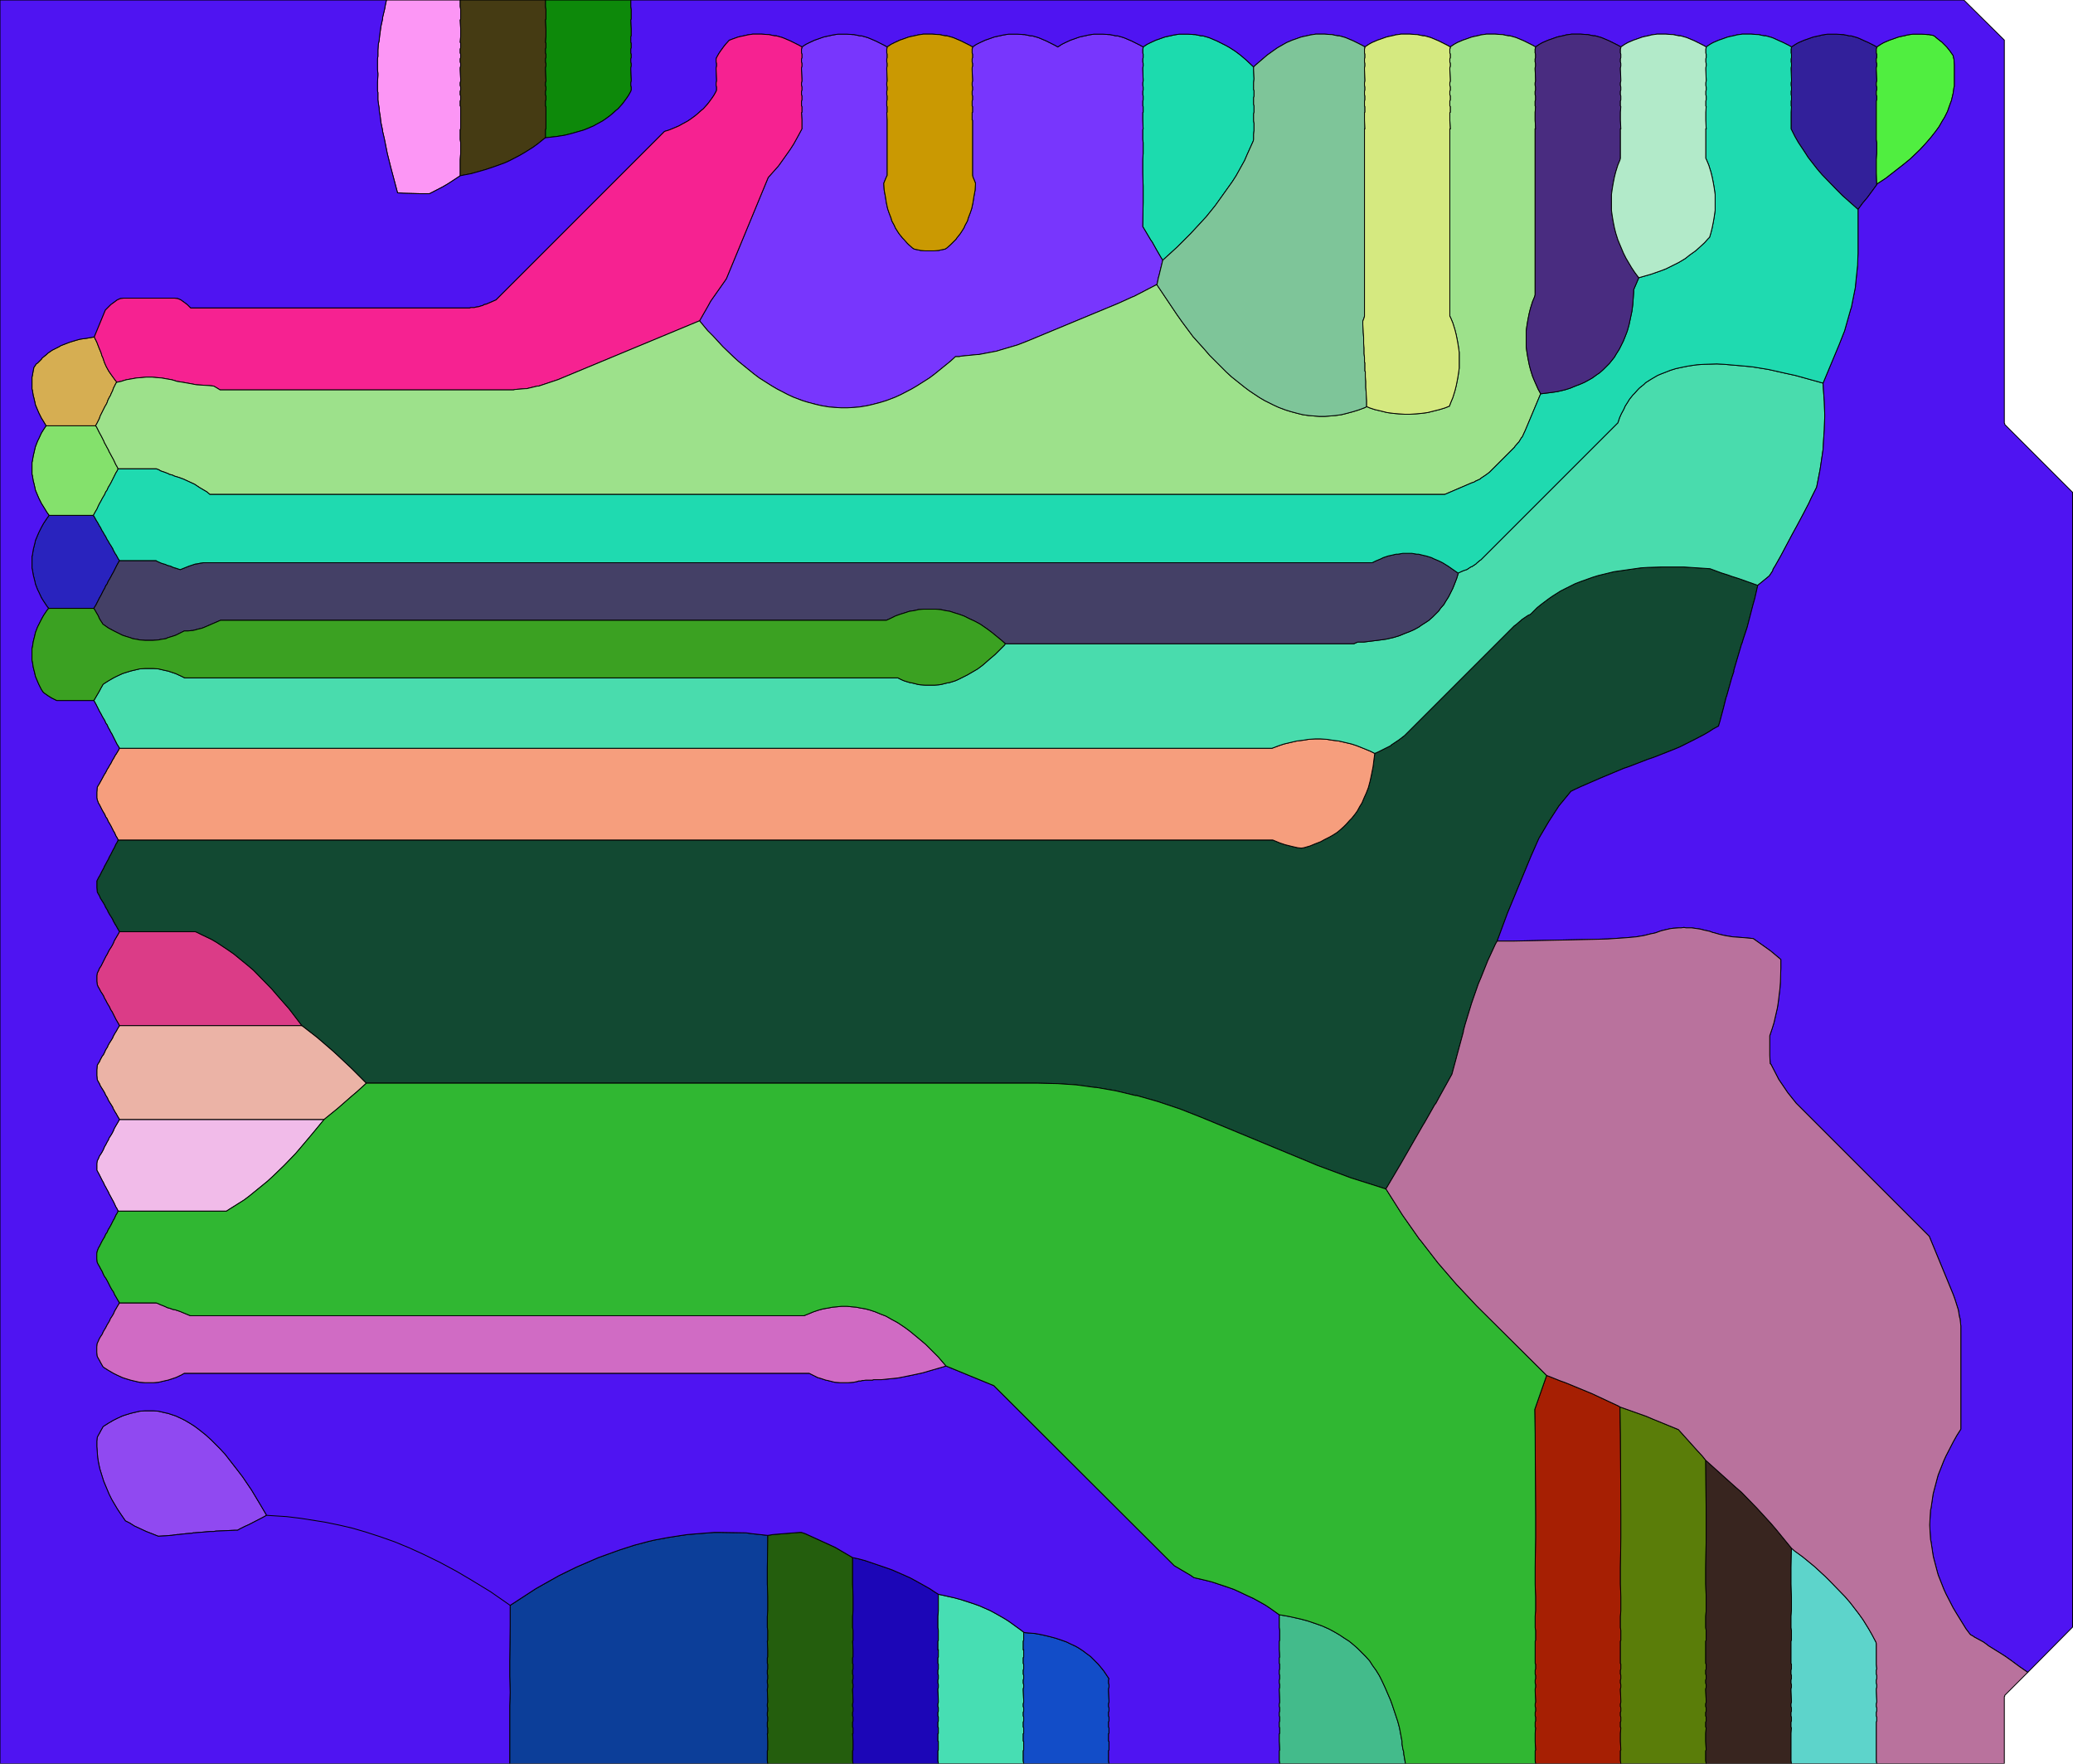 <?xml version="1.0" standalone="no"?>
<!DOCTYPE svg PUBLIC "-//W3C//DTD SVG 1.1//EN"
"http://www.w3.org/Graphics/SVG/1.1/DTD/svg11.dtd">
<svg width="4860" height="4134" viewBox="0 0 4860 4134" version="1.1"
xmlns="http://www.w3.org/2000/svg"
xmlns:xlink="http://www.w3.org/1999/xlink">
<g fill-rule="evenodd"><path d="M 75,1320 L 75,1317 L 75,1304 L 76,1301 L 78,1288 L 79,1284 L 82,1272 L 83,1267 L 88,1255 L 91,1248 L 97,1236 L 102,1227 L 110,1215 L 115,1208 L 120,1208 L 133,1208 L 143,1208 L 156,1208 L 167,1208 L 179,1208 L 192,1208 L 205,1208 L 219,1208 L 220,1210 L 221,1211 L 227,1222 L 228,1223 L 234,1234 L 235,1235 L 240,1245 L 241,1246 L 246,1255 L 247,1256 L 252,1266 L 253,1267 L 258,1276 L 259,1277 L 265,1287 L 265,1288 L 271,1299 L 272,1300 L 278,1311 L 279,1312 L 280,1314 L 279,1316 L 274,1325 L 272,1329 L 268,1337 L 266,1341 L 262,1348 L 260,1352 L 256,1359 L 254,1362 L 251,1369 L 248,1373 L 245,1380 L 243,1383 L 239,1391 L 237,1395 L 233,1402 L 231,1406 L 227,1414 L 225,1418 L 220,1426 L 220,1426 L 204,1426 L 191,1426 L 179,1426 L 166,1426 L 156,1426 L 143,1426 L 133,1426 L 120,1426 L 114,1426 L 110,1421 L 102,1409 L 97,1401 L 91,1388 L 88,1382 L 83,1369 L 82,1364 L 79,1352 L 78,1348 L 76,1336 L 75,1332 L 75,1320 z " style="fill-opacity:1;fill:rgb(41,35,190);stroke:rgb(0,0,0);stroke-width:2"/></g>
<g fill-rule="evenodd"><path d="M 75,1099 L 75,1096 L 75,1084 L 76,1080 L 78,1068 L 79,1064 L 82,1051 L 83,1047 L 88,1034 L 91,1028 L 97,1015 L 102,1007 L 108,998 L 112,998 L 122,998 L 135,998 L 143,998 L 156,998 L 164,998 L 177,998 L 187,998 L 201,998 L 214,998 L 224,998 L 226,1000 L 227,1002 L 232,1012 L 233,1014 L 238,1023 L 239,1025 L 244,1035 L 244,1036 L 249,1045 L 250,1047 L 255,1056 L 255,1057 L 260,1066 L 261,1068 L 266,1077 L 267,1079 L 272,1090 L 273,1091 L 277,1099 L 274,1105 L 272,1108 L 268,1116 L 266,1120 L 262,1128 L 260,1132 L 256,1139 L 254,1142 L 251,1149 L 248,1153 L 245,1160 L 243,1163 L 239,1170 L 237,1174 L 233,1181 L 231,1185 L 227,1194 L 225,1197 L 220,1206 L 219,1208 L 205,1208 L 192,1208 L 179,1208 L 167,1208 L 156,1208 L 143,1208 L 133,1208 L 120,1208 L 115,1208 L 110,1201 L 102,1188 L 97,1180 L 91,1168 L 88,1161 L 83,1149 L 82,1144 L 79,1131 L 78,1128 L 76,1115 L 75,1112 L 75,1099 z " style="fill-opacity:1;fill:rgb(132,225,108);stroke:rgb(0,0,0);stroke-width:2"/></g>
<g fill-rule="evenodd"><path d="M 75,899 L 75,896 L 75,884 L 76,880 L 78,868 L 79,864 L 79,862 L 85,853 L 88,851 L 97,842 L 99,839 L 109,831 L 112,828 L 122,821 L 126,819 L 138,813 L 143,810 L 156,805 L 164,802 L 177,798 L 188,795 L 203,793 L 220,790 L 221,790 L 227,802 L 232,815 L 237,827 L 239,834 L 241,838 L 245,850 L 249,859 L 255,870 L 262,880 L 270,891 L 274,896 L 272,898 L 269,904 L 266,910 L 264,916 L 261,922 L 259,927 L 256,932 L 253,938 L 251,944 L 249,948 L 246,953 L 243,959 L 240,965 L 238,969 L 235,975 L 233,981 L 230,987 L 227,993 L 224,998 L 214,998 L 201,998 L 187,998 L 177,998 L 164,998 L 156,998 L 143,998 L 135,998 L 122,998 L 112,998 L 108,998 L 102,988 L 97,980 L 91,968 L 88,961 L 83,949 L 82,944 L 79,931 L 78,928 L 76,915 L 75,912 L 75,899 z " style="fill-opacity:1;fill:rgb(214,174,82);stroke:rgb(0,0,0);stroke-width:2"/></g>
<g fill-rule="evenodd"><path d="M 227,3391 L 227,3378 L 228,3369 L 230,3365 L 234,3358 L 236,3354 L 240,3347 L 241,3345 L 243,3343 L 254,3336 L 266,3329 L 274,3325 L 287,3319 L 293,3317 L 306,3313 L 310,3312 L 323,3309 L 327,3308 L 340,3307 L 343,3307 L 356,3307 L 360,3307 L 372,3308 L 376,3309 L 389,3312 L 394,3313 L 406,3317 L 412,3319 L 425,3325 L 433,3329 L 445,3336 L 456,3343 L 468,3352 L 483,3364 L 495,3375 L 515,3395 L 528,3409 L 556,3445 L 569,3462 L 590,3493 L 611,3528 L 624,3550 L 625,3552 L 616,3557 L 583,3574 L 574,3578 L 562,3584 L 557,3587 L 555,3587 L 551,3587 L 506,3589 L 500,3590 L 496,3590 L 492,3590 L 456,3593 L 453,3593 L 450,3594 L 436,3595 L 419,3597 L 416,3597 L 402,3599 L 400,3599 L 389,3600 L 371,3601 L 356,3595 L 343,3590 L 315,3577 L 304,3570 L 294,3565 L 283,3549 L 275,3537 L 262,3515 L 256,3503 L 248,3484 L 243,3472 L 238,3456 L 234,3443 L 231,3429 L 229,3417 L 228,3403 L 227,3391 z " style="fill-opacity:1;fill:rgb(144,73,241);stroke:rgb(0,0,0);stroke-width:2"/></g>
<g fill-rule="evenodd"><path d="M 227,2740 L 227,2727 L 228,2721 L 231,2715 L 233,2710 L 237,2704 L 240,2699 L 243,2693 L 245,2688 L 248,2683 L 251,2677 L 254,2672 L 256,2667 L 260,2661 L 263,2656 L 266,2650 L 268,2645 L 272,2638 L 275,2633 L 279,2626 L 280,2624 L 294,2624 L 308,2624 L 320,2624 L 333,2624 L 343,2624 L 356,2624 L 367,2624 L 379,2624 L 392,2624 L 405,2624 L 422,2624 L 437,2624 L 462,2624 L 481,2624 L 527,2624 L 552,2624 L 667,2624 L 708,2624 L 760,2624 L 732,2658 L 705,2690 L 693,2704 L 666,2732 L 639,2758 L 627,2769 L 584,2804 L 572,2813 L 537,2835 L 531,2839 L 519,2839 L 476,2839 L 457,2839 L 434,2839 L 418,2839 L 403,2839 L 390,2839 L 378,2839 L 366,2839 L 356,2839 L 343,2839 L 334,2839 L 321,2839 L 310,2839 L 296,2839 L 281,2839 L 277,2839 L 273,2831 L 272,2830 L 267,2819 L 266,2817 L 261,2808 L 260,2806 L 255,2797 L 255,2796 L 250,2787 L 249,2785 L 244,2776 L 244,2775 L 239,2766 L 238,2764 L 233,2754 L 232,2752 L 227,2743 L 227,2740 z " style="fill-opacity:1;fill:rgb(241,187,233);stroke:rgb(0,0,0);stroke-width:2"/></g>
<g fill-rule="evenodd"><path d="M 227,2521 L 227,2508 L 228,2497 L 229,2495 L 234,2487 L 235,2484 L 240,2475 L 242,2473 L 246,2465 L 247,2462 L 252,2454 L 253,2451 L 257,2444 L 259,2441 L 264,2433 L 265,2430 L 270,2421 L 272,2418 L 277,2409 L 279,2406 L 280,2404 L 294,2404 L 307,2404 L 320,2404 L 333,2404 L 343,2404 L 356,2404 L 367,2404 L 379,2404 L 392,2404 L 405,2404 L 422,2404 L 437,2404 L 463,2404 L 481,2404 L 528,2404 L 553,2404 L 669,2404 L 707,2404 L 708,2404 L 744,2432 L 780,2463 L 792,2474 L 825,2505 L 859,2539 L 837,2559 L 824,2570 L 792,2598 L 760,2624 L 708,2624 L 667,2624 L 552,2624 L 527,2624 L 481,2624 L 462,2624 L 437,2624 L 422,2624 L 405,2624 L 392,2624 L 379,2624 L 367,2624 L 356,2624 L 343,2624 L 333,2624 L 320,2624 L 308,2624 L 294,2624 L 280,2624 L 279,2622 L 277,2619 L 272,2610 L 270,2607 L 265,2598 L 264,2595 L 259,2587 L 257,2584 L 253,2577 L 252,2574 L 247,2566 L 246,2563 L 242,2556 L 240,2553 L 235,2545 L 234,2542 L 229,2533 L 228,2531 L 227,2521 z " style="fill-opacity:1;fill:rgb(235,179,166);stroke:rgb(0,0,0);stroke-width:2"/></g>
<g fill-rule="evenodd"><path d="M 227,2300 L 227,2287 L 228,2281 L 231,2275 L 233,2270 L 237,2264 L 240,2258 L 243,2252 L 245,2248 L 248,2242 L 251,2237 L 254,2231 L 256,2227 L 260,2221 L 263,2216 L 266,2210 L 268,2205 L 272,2198 L 275,2193 L 279,2186 L 280,2184 L 294,2184 L 308,2184 L 320,2184 L 333,2184 L 343,2184 L 356,2184 L 367,2184 L 379,2184 L 392,2184 L 405,2184 L 422,2184 L 437,2184 L 458,2184 L 461,2185 L 473,2191 L 496,2202 L 508,2209 L 535,2227 L 548,2236 L 581,2263 L 594,2274 L 637,2318 L 649,2332 L 678,2365 L 707,2403 L 707,2404 L 669,2404 L 553,2404 L 528,2404 L 481,2404 L 463,2404 L 437,2404 L 422,2404 L 405,2404 L 392,2404 L 379,2404 L 367,2404 L 356,2404 L 343,2404 L 333,2404 L 320,2404 L 307,2404 L 294,2404 L 280,2404 L 279,2402 L 275,2395 L 272,2390 L 269,2384 L 266,2378 L 263,2372 L 259,2366 L 257,2361 L 254,2356 L 251,2351 L 248,2345 L 245,2340 L 243,2335 L 240,2330 L 236,2324 L 233,2318 L 230,2313 L 228,2308 L 227,2300 z " style="fill-opacity:1;fill:rgb(219,60,135);stroke:rgb(0,0,0);stroke-width:2"/></g>
<g fill-rule="evenodd"><path d="M 1195,4134 L 1195,4097 L 1195,4083 L 1195,4054 L 1195,4020 L 1195,3998 L 1196,3967 L 1195,3929 L 1195,3918 L 1195,3904 L 1195,3895 L 1196,3811 L 1196,3798 L 1196,3797 L 1196,3763 L 1196,3763 L 1256,3724 L 1270,3716 L 1311,3693 L 1352,3673 L 1366,3667 L 1403,3651 L 1439,3638 L 1453,3633 L 1487,3622 L 1521,3613 L 1534,3610 L 1566,3604 L 1598,3599 L 1612,3597 L 1674,3592 L 1688,3592 L 1749,3593 L 1763,3595 L 1800,3599 L 1800,3605 L 1799,3674 L 1799,3713 L 1800,3743 L 1800,3775 L 1799,3789 L 1799,3815 L 1800,3822 L 1800,3845 L 1799,3847 L 1800,3867 L 1800,3867 L 1800,3884 L 1799,3886 L 1799,3899 L 1800,3901 L 1800,3912 L 1799,3915 L 1799,3924 L 1800,3927 L 1800,3935 L 1799,3938 L 1799,3945 L 1800,3949 L 1800,3955 L 1799,3959 L 1799,3963 L 1800,3986 L 1800,3990 L 1799,3994 L 1799,4000 L 1800,4003 L 1800,4011 L 1799,4014 L 1799,4022 L 1800,4025 L 1800,4034 L 1799,4037 L 1799,4048 L 1800,4050 L 1800,4063 L 1799,4064 L 1800,4081 L 1800,4082 L 1800,4102 L 1799,4104 L 1799,4127 L 1800,4134 L 1195,4134 z " style="fill-opacity:1;fill:rgb(12,62,153);stroke:rgb(0,0,0);stroke-width:2"/></g>
<g fill-rule="evenodd"><path d="M 1800,4134 L 1799,4127 L 1799,4104 L 1800,4102 L 1800,4082 L 1800,4081 L 1799,4064 L 1800,4063 L 1800,4050 L 1799,4048 L 1799,4037 L 1800,4034 L 1800,4025 L 1799,4022 L 1799,4014 L 1800,4011 L 1800,4003 L 1799,4000 L 1799,3994 L 1800,3990 L 1800,3986 L 1799,3963 L 1799,3959 L 1800,3955 L 1800,3949 L 1799,3945 L 1799,3938 L 1800,3935 L 1800,3927 L 1799,3924 L 1799,3915 L 1800,3912 L 1800,3901 L 1799,3899 L 1799,3886 L 1800,3884 L 1800,3867 L 1800,3867 L 1799,3847 L 1800,3845 L 1800,3822 L 1799,3815 L 1799,3789 L 1800,3775 L 1800,3743 L 1799,3713 L 1799,3674 L 1800,3605 L 1800,3599 L 1812,3597 L 1874,3592 L 1879,3592 L 1888,3595 L 1945,3621 L 1958,3627 L 1999,3651 L 1999,3674 L 1999,3713 L 2000,3743 L 2000,3775 L 1999,3789 L 1999,3815 L 2000,3822 L 2000,3845 L 1999,3847 L 2000,3867 L 2000,3867 L 2000,3884 L 1999,3886 L 1999,3899 L 2000,3901 L 2000,3912 L 1999,3915 L 1999,3924 L 2000,3927 L 2000,3935 L 1999,3938 L 1999,3945 L 2000,3949 L 2000,3955 L 1999,3959 L 1999,3963 L 2000,3986 L 2000,3990 L 1999,3994 L 1999,4000 L 2000,4003 L 2000,4011 L 1999,4014 L 1999,4022 L 2000,4025 L 2000,4034 L 1999,4037 L 1999,4048 L 2000,4050 L 2000,4063 L 1999,4064 L 2000,4081 L 2000,4082 L 2000,4102 L 1999,4104 L 1999,4127 L 2000,4134 L 1800,4134 z " style="fill-opacity:1;fill:rgb(36,94,13);stroke:rgb(0,0,0);stroke-width:2"/></g>
<g fill-rule="evenodd"><path d="M 2000,4134 L 1999,4127 L 1999,4104 L 2000,4102 L 2000,4082 L 2000,4081 L 1999,4064 L 2000,4063 L 2000,4050 L 1999,4048 L 1999,4037 L 2000,4034 L 2000,4025 L 1999,4022 L 1999,4014 L 2000,4011 L 2000,4003 L 1999,4000 L 1999,3994 L 2000,3990 L 2000,3986 L 1999,3963 L 1999,3959 L 2000,3955 L 2000,3949 L 1999,3945 L 1999,3938 L 2000,3935 L 2000,3927 L 1999,3924 L 1999,3915 L 2000,3912 L 2000,3901 L 1999,3899 L 1999,3886 L 2000,3884 L 2000,3867 L 2000,3867 L 1999,3847 L 2000,3845 L 2000,3822 L 1999,3815 L 1999,3789 L 2000,3775 L 2000,3743 L 1999,3713 L 1999,3674 L 1999,3651 L 2013,3654 L 2028,3658 L 2078,3675 L 2092,3680 L 2133,3698 L 2146,3705 L 2180,3724 L 2192,3732 L 2200,3737 L 2200,3743 L 2200,3775 L 2199,3789 L 2199,3815 L 2200,3822 L 2200,3845 L 2199,3847 L 2199,3867 L 2200,3867 L 2200,3884 L 2199,3886 L 2199,3899 L 2200,3901 L 2200,3912 L 2199,3915 L 2199,3924 L 2200,3927 L 2200,3935 L 2199,3938 L 2199,3945 L 2200,3949 L 2200,3955 L 2199,3959 L 2199,3963 L 2200,3986 L 2200,3990 L 2199,3994 L 2199,4000 L 2200,4003 L 2200,4011 L 2199,4014 L 2199,4022 L 2200,4025 L 2200,4034 L 2199,4037 L 2199,4048 L 2200,4050 L 2200,4063 L 2199,4064 L 2199,4081 L 2200,4082 L 2200,4102 L 2199,4104 L 2199,4127 L 2200,4134 L 2000,4134 z " style="fill-opacity:1;fill:rgb(28,6,183);stroke:rgb(0,0,0);stroke-width:2"/></g>
<g fill-rule="evenodd"><path d="M 2200,4134 L 2199,4127 L 2199,4104 L 2200,4102 L 2200,4082 L 2199,4081 L 2199,4064 L 2200,4063 L 2200,4050 L 2199,4048 L 2199,4037 L 2200,4034 L 2200,4025 L 2199,4022 L 2199,4014 L 2200,4011 L 2200,4003 L 2199,4000 L 2199,3994 L 2200,3990 L 2200,3986 L 2199,3963 L 2199,3959 L 2200,3955 L 2200,3949 L 2199,3945 L 2199,3938 L 2200,3935 L 2200,3927 L 2199,3924 L 2199,3915 L 2200,3912 L 2200,3901 L 2199,3899 L 2199,3886 L 2200,3884 L 2200,3867 L 2199,3867 L 2199,3847 L 2200,3845 L 2200,3822 L 2199,3815 L 2199,3789 L 2200,3775 L 2200,3743 L 2200,3737 L 2236,3745 L 2251,3749 L 2282,3759 L 2296,3764 L 2321,3775 L 2334,3782 L 2355,3794 L 2366,3801 L 2384,3814 L 2395,3822 L 2400,3826 L 2400,3845 L 2399,3847 L 2399,3867 L 2400,3867 L 2400,3884 L 2399,3886 L 2399,3899 L 2400,3901 L 2400,3912 L 2399,3915 L 2399,3924 L 2400,3927 L 2400,3935 L 2399,3938 L 2399,3945 L 2400,3949 L 2400,3955 L 2399,3959 L 2399,3963 L 2400,3986 L 2400,3990 L 2399,3994 L 2399,4000 L 2400,4003 L 2400,4011 L 2399,4014 L 2399,4022 L 2400,4025 L 2400,4034 L 2399,4037 L 2399,4048 L 2400,4050 L 2400,4063 L 2399,4064 L 2399,4081 L 2400,4082 L 2400,4102 L 2399,4104 L 2399,4127 L 2400,4134 L 2200,4134 z " style="fill-opacity:1;fill:rgb(71,222,179);stroke:rgb(0,0,0);stroke-width:2"/></g>
<g fill-rule="evenodd"><path d="M 2400,4134 L 2399,4127 L 2399,4104 L 2400,4102 L 2400,4082 L 2399,4081 L 2399,4064 L 2400,4063 L 2400,4050 L 2399,4048 L 2399,4037 L 2400,4034 L 2400,4025 L 2399,4022 L 2399,4014 L 2400,4011 L 2400,4003 L 2399,4000 L 2399,3994 L 2400,3990 L 2400,3986 L 2399,3963 L 2399,3959 L 2400,3955 L 2400,3949 L 2399,3945 L 2399,3938 L 2400,3935 L 2400,3927 L 2399,3924 L 2399,3915 L 2400,3912 L 2400,3901 L 2399,3899 L 2399,3886 L 2400,3884 L 2400,3867 L 2399,3867 L 2399,3847 L 2400,3845 L 2400,3826 L 2403,3827 L 2427,3829 L 2443,3832 L 2460,3836 L 2475,3840 L 2487,3844 L 2501,3849 L 2509,3853 L 2522,3859 L 2529,3863 L 2541,3871 L 2546,3875 L 2557,3883 L 2561,3887 L 2571,3897 L 2575,3901 L 2584,3912 L 2588,3917 L 2596,3929 L 2600,3935 L 2600,3935 L 2599,3938 L 2599,3945 L 2600,3949 L 2600,3955 L 2599,3959 L 2599,3963 L 2600,3986 L 2600,3990 L 2599,3994 L 2599,4000 L 2600,4003 L 2600,4011 L 2599,4014 L 2599,4022 L 2600,4025 L 2600,4034 L 2599,4037 L 2599,4048 L 2600,4050 L 2600,4063 L 2599,4064 L 2599,4081 L 2600,4082 L 2600,4102 L 2599,4104 L 2599,4127 L 2600,4134 L 2400,4134 z " style="fill-opacity:1;fill:rgb(18,77,200);stroke:rgb(0,0,0);stroke-width:2"/></g>
<g fill-rule="evenodd"><path d="M 3000,4134 L 2999,4127 L 2999,4104 L 3000,4102 L 2999,4082 L 2999,4081 L 2999,4064 L 3000,4063 L 3000,4050 L 2999,4048 L 2999,4037 L 3000,4034 L 3000,4025 L 2999,4022 L 2999,4014 L 3000,4011 L 3000,4003 L 2999,4000 L 2999,3994 L 3000,3990 L 3000,3986 L 2999,3963 L 2999,3959 L 3000,3955 L 3000,3949 L 2999,3945 L 2999,3938 L 3000,3935 L 3000,3927 L 2999,3924 L 2999,3915 L 3000,3912 L 3000,3901 L 2999,3899 L 2999,3886 L 3000,3884 L 2999,3867 L 2999,3867 L 2999,3847 L 3000,3845 L 3000,3822 L 2999,3815 L 2999,3789 L 2999,3785 L 3005,3786 L 3022,3789 L 3049,3795 L 3064,3799 L 3085,3806 L 3099,3811 L 3115,3818 L 3128,3825 L 3140,3832 L 3152,3840 L 3163,3847 L 3174,3856 L 3183,3864 L 3193,3874 L 3202,3883 L 3211,3893 L 3218,3904 L 3226,3915 L 3234,3928 L 3240,3940 L 3247,3955 L 3260,3985 L 3264,3996 L 3269,4011 L 3277,4035 L 3281,4050 L 3287,4082 L 3287,4088 L 3289,4100 L 3291,4107 L 3291,4111 L 3295,4134 L 3000,4134 z " style="fill-opacity:1;fill:rgb(67,187,139);stroke:rgb(0,0,0);stroke-width:2"/></g>
<g fill-rule="evenodd"><path d="M 3600,4134 L 3599,4127 L 3599,4104 L 3600,4102 L 3599,4082 L 3599,4081 L 3599,4064 L 3599,4063 L 3600,4050 L 3599,4048 L 3599,4037 L 3600,4034 L 3600,4025 L 3599,4022 L 3599,4014 L 3600,4011 L 3600,4003 L 3599,4000 L 3599,3994 L 3600,3990 L 3600,3986 L 3599,3963 L 3599,3959 L 3600,3955 L 3600,3949 L 3599,3945 L 3599,3938 L 3600,3935 L 3600,3927 L 3599,3924 L 3599,3915 L 3600,3912 L 3600,3901 L 3599,3899 L 3599,3886 L 3599,3884 L 3599,3867 L 3599,3867 L 3599,3847 L 3600,3845 L 3600,3822 L 3599,3815 L 3599,3789 L 3600,3775 L 3600,3743 L 3599,3713 L 3599,3674 L 3600,3605 L 3600,3551 L 3599,3361 L 3598,3304 L 3626,3224 L 3656,3236 L 3670,3241 L 3733,3267 L 3795,3296 L 3798,3298 L 3799,3361 L 3800,3551 L 3800,3605 L 3799,3674 L 3799,3713 L 3800,3743 L 3800,3775 L 3799,3789 L 3799,3815 L 3800,3822 L 3800,3845 L 3799,3847 L 3799,3867 L 3799,3867 L 3799,3884 L 3799,3886 L 3799,3899 L 3800,3901 L 3800,3912 L 3799,3915 L 3799,3924 L 3800,3927 L 3800,3935 L 3799,3938 L 3799,3945 L 3800,3949 L 3800,3955 L 3799,3959 L 3799,3963 L 3800,3986 L 3800,3990 L 3799,3994 L 3799,4000 L 3800,4003 L 3800,4011 L 3799,4014 L 3799,4022 L 3800,4025 L 3800,4034 L 3799,4037 L 3799,4048 L 3800,4050 L 3799,4063 L 3799,4064 L 3799,4081 L 3799,4082 L 3800,4102 L 3799,4104 L 3799,4127 L 3800,4134 L 3600,4134 z " style="fill-opacity:1;fill:rgb(166,31,3);stroke:rgb(0,0,0);stroke-width:2"/></g>
<g fill-rule="evenodd"><path d="M 3800,4134 L 3799,4127 L 3799,4104 L 3800,4102 L 3799,4082 L 3799,4081 L 3799,4064 L 3799,4063 L 3800,4050 L 3799,4048 L 3799,4037 L 3800,4034 L 3800,4025 L 3799,4022 L 3799,4014 L 3800,4011 L 3800,4003 L 3799,4000 L 3799,3994 L 3800,3990 L 3800,3986 L 3799,3963 L 3799,3959 L 3800,3955 L 3800,3949 L 3799,3945 L 3799,3938 L 3800,3935 L 3800,3927 L 3799,3924 L 3799,3915 L 3800,3912 L 3800,3901 L 3799,3899 L 3799,3886 L 3799,3884 L 3799,3867 L 3799,3867 L 3799,3847 L 3800,3845 L 3800,3822 L 3799,3815 L 3799,3789 L 3800,3775 L 3800,3743 L 3799,3713 L 3799,3674 L 3800,3605 L 3800,3551 L 3799,3361 L 3798,3298 L 3860,3320 L 3874,3326 L 3935,3351 L 3979,3400 L 3991,3413 L 3999,3423 L 4000,3551 L 4000,3605 L 3999,3674 L 3999,3713 L 4000,3743 L 4000,3775 L 3999,3789 L 3999,3815 L 4000,3822 L 4000,3845 L 3999,3847 L 3999,3867 L 3999,3867 L 3999,3884 L 3999,3886 L 3999,3899 L 4000,3901 L 4000,3912 L 3999,3915 L 3999,3924 L 4000,3927 L 4000,3935 L 3999,3938 L 3999,3945 L 4000,3949 L 4000,3955 L 3999,3959 L 3999,3963 L 4000,3986 L 4000,3990 L 3999,3994 L 3999,4000 L 4000,4003 L 4000,4011 L 3999,4014 L 3999,4022 L 4000,4025 L 4000,4034 L 3999,4037 L 3999,4048 L 4000,4050 L 3999,4063 L 3999,4064 L 3999,4081 L 3999,4082 L 4000,4102 L 3999,4104 L 3999,4127 L 4000,4134 L 3800,4134 z " style="fill-opacity:1;fill:rgb(90,125,9);stroke:rgb(0,0,0);stroke-width:2"/></g>
<g fill-rule="evenodd"><path d="M 4000,4134 L 3999,4127 L 3999,4104 L 4000,4102 L 3999,4082 L 3999,4081 L 3999,4064 L 3999,4063 L 4000,4050 L 3999,4048 L 3999,4037 L 4000,4034 L 4000,4025 L 3999,4022 L 3999,4014 L 4000,4011 L 4000,4003 L 3999,4000 L 3999,3994 L 4000,3990 L 4000,3986 L 3999,3963 L 3999,3959 L 4000,3955 L 4000,3949 L 3999,3945 L 3999,3938 L 4000,3935 L 4000,3927 L 3999,3924 L 3999,3915 L 4000,3912 L 4000,3901 L 3999,3899 L 3999,3886 L 3999,3884 L 3999,3867 L 3999,3867 L 3999,3847 L 4000,3845 L 4000,3822 L 3999,3815 L 3999,3789 L 4000,3775 L 4000,3743 L 3999,3713 L 3999,3674 L 4000,3605 L 4000,3551 L 3999,3423 L 4068,3485 L 4083,3498 L 4119,3535 L 4152,3571 L 4164,3585 L 4200,3629 L 4199,3674 L 4199,3713 L 4200,3743 L 4200,3775 L 4199,3789 L 4199,3815 L 4200,3822 L 4200,3845 L 4199,3847 L 4199,3867 L 4199,3867 L 4199,3884 L 4199,3886 L 4199,3899 L 4200,3901 L 4200,3912 L 4199,3915 L 4199,3924 L 4200,3927 L 4200,3935 L 4199,3938 L 4199,3945 L 4200,3949 L 4200,3955 L 4199,3959 L 4199,3963 L 4200,3986 L 4200,3990 L 4199,3994 L 4199,4000 L 4200,4003 L 4200,4011 L 4199,4014 L 4199,4022 L 4200,4025 L 4200,4034 L 4199,4037 L 4199,4048 L 4200,4050 L 4199,4063 L 4199,4064 L 4199,4081 L 4199,4082 L 4199,4102 L 4199,4104 L 4199,4127 L 4200,4134 L 4000,4134 z " style="fill-opacity:1;fill:rgb(56,37,31);stroke:rgb(0,0,0);stroke-width:2"/></g>
<g fill-rule="evenodd"><path d="M 4200,4134 L 4199,4127 L 4199,4104 L 4199,4102 L 4199,4082 L 4199,4081 L 4199,4064 L 4199,4063 L 4200,4050 L 4199,4048 L 4199,4037 L 4200,4034 L 4200,4025 L 4199,4022 L 4199,4014 L 4200,4011 L 4200,4003 L 4199,4000 L 4199,3994 L 4200,3990 L 4200,3986 L 4199,3963 L 4199,3959 L 4200,3955 L 4200,3949 L 4199,3945 L 4199,3938 L 4200,3935 L 4200,3927 L 4199,3924 L 4199,3915 L 4200,3912 L 4200,3901 L 4199,3899 L 4199,3886 L 4199,3884 L 4199,3867 L 4199,3867 L 4199,3847 L 4200,3845 L 4200,3822 L 4199,3815 L 4199,3789 L 4200,3775 L 4200,3743 L 4199,3713 L 4199,3674 L 4200,3629 L 4208,3636 L 4226,3649 L 4254,3672 L 4279,3695 L 4293,3709 L 4326,3743 L 4338,3757 L 4358,3783 L 4368,3797 L 4381,3818 L 4389,3832 L 4398,3849 L 4399,3853 L 4399,3867 L 4399,3867 L 4399,3884 L 4399,3886 L 4399,3899 L 4399,3901 L 4400,3912 L 4399,3915 L 4399,3924 L 4400,3927 L 4400,3935 L 4399,3938 L 4399,3945 L 4400,3949 L 4400,3955 L 4399,3959 L 4399,3963 L 4400,3986 L 4400,3990 L 4399,3994 L 4399,4000 L 4400,4003 L 4400,4011 L 4399,4014 L 4399,4022 L 4400,4025 L 4400,4034 L 4399,4037 L 4399,4048 L 4399,4050 L 4399,4063 L 4399,4064 L 4399,4081 L 4399,4082 L 4399,4101 L 4399,4104 L 4399,4127 L 4400,4134 L 4200,4134 z " style="fill-opacity:1;fill:rgb(93,212,203);stroke:rgb(0,0,0);stroke-width:2"/></g>
<g fill-rule="evenodd"><path d="M 1079,0 L 1079,15 L 1080,22 L 1080,45 L 1079,47 L 1080,67 L 1080,68 L 1080,84 L 1080,86 L 1079,99 L 1080,101 L 1080,112 L 1079,115 L 1079,124 L 1080,127 L 1080,135 L 1079,138 L 1079,145 L 1080,149 L 1080,155 L 1079,159 L 1079,163 L 1080,186 L 1080,190 L 1079,194 L 1079,200 L 1080,204 L 1080,211 L 1079,214 L 1079,222 L 1080,225 L 1080,234 L 1079,237 L 1079,248 L 1080,250 L 1080,263 L 1080,264 L 1080,281 L 1080,282 L 1080,302 L 1079,304 L 1079,327 L 1080,334 L 1080,360 L 1079,374 L 1079,405 L 1079,412 L 1050,431 L 1038,438 L 1007,454 L 1000,454 L 986,454 L 946,453 L 932,452 L 932,452 L 916,392 L 914,384 L 908,360 L 903,335 L 901,325 L 897,308 L 897,306 L 893,287 L 891,270 L 890,265 L 889,258 L 889,254 L 887,242 L 886,234 L 886,219 L 886,217 L 885,213 L 885,211 L 885,199 L 885,194 L 886,177 L 886,172 L 885,163 L 885,160 L 885,146 L 885,140 L 885,138 L 886,132 L 886,126 L 886,118 L 887,103 L 889,95 L 889,94 L 890,84 L 891,77 L 893,62 L 897,44 L 897,41 L 902,20 L 903,14 L 906,0 L 1079,0 z " style="fill-opacity:1;fill:rgb(252,150,245);stroke:rgb(0,0,0);stroke-width:2"/></g>
<g fill-rule="evenodd"><path d="M 1279,0 L 1279,15 L 1280,22 L 1280,45 L 1279,47 L 1280,67 L 1280,68 L 1280,84 L 1280,86 L 1279,99 L 1280,101 L 1280,112 L 1279,115 L 1279,124 L 1280,127 L 1280,135 L 1279,138 L 1279,145 L 1280,149 L 1280,155 L 1279,159 L 1279,163 L 1280,186 L 1280,190 L 1279,194 L 1279,200 L 1280,204 L 1280,211 L 1279,214 L 1279,222 L 1280,225 L 1280,234 L 1279,237 L 1279,248 L 1280,250 L 1280,263 L 1280,264 L 1280,281 L 1280,282 L 1280,302 L 1279,304 L 1279,323 L 1277,324 L 1261,337 L 1250,345 L 1231,357 L 1219,364 L 1196,376 L 1183,382 L 1155,392 L 1140,397 L 1105,407 L 1089,410 L 1079,412 L 1079,405 L 1079,374 L 1080,360 L 1080,334 L 1079,327 L 1079,304 L 1080,302 L 1080,282 L 1080,281 L 1080,264 L 1080,263 L 1080,250 L 1079,248 L 1079,237 L 1080,234 L 1080,225 L 1079,222 L 1079,214 L 1080,211 L 1080,204 L 1079,200 L 1079,194 L 1080,190 L 1080,186 L 1079,163 L 1079,159 L 1080,155 L 1080,149 L 1079,145 L 1079,138 L 1080,135 L 1080,127 L 1079,124 L 1079,115 L 1080,112 L 1080,101 L 1079,99 L 1080,86 L 1080,84 L 1080,68 L 1080,67 L 1079,47 L 1080,45 L 1080,22 L 1079,15 L 1079,0 L 1279,0 z " style="fill-opacity:1;fill:rgb(69,59,19);stroke:rgb(0,0,0);stroke-width:2"/></g>
<g fill-rule="evenodd"><path d="M 1479,0 L 1479,15 L 1480,22 L 1480,45 L 1479,47 L 1480,67 L 1480,68 L 1480,84 L 1479,86 L 1479,99 L 1480,101 L 1480,112 L 1479,115 L 1479,124 L 1480,127 L 1480,135 L 1479,138 L 1479,145 L 1480,149 L 1480,155 L 1479,159 L 1479,163 L 1480,186 L 1480,190 L 1479,194 L 1479,200 L 1480,204 L 1480,211 L 1479,214 L 1479,214 L 1474,223 L 1470,229 L 1462,240 L 1458,245 L 1449,255 L 1444,259 L 1434,268 L 1429,272 L 1418,280 L 1412,284 L 1399,291 L 1392,295 L 1378,301 L 1368,305 L 1354,309 L 1340,313 L 1324,317 L 1305,320 L 1287,322 L 1279,323 L 1279,304 L 1280,302 L 1280,282 L 1280,281 L 1280,264 L 1280,263 L 1280,250 L 1279,248 L 1279,237 L 1280,234 L 1280,225 L 1279,222 L 1279,214 L 1280,211 L 1280,204 L 1279,200 L 1279,194 L 1280,190 L 1280,186 L 1279,163 L 1279,159 L 1280,155 L 1280,149 L 1279,145 L 1279,138 L 1280,135 L 1280,127 L 1279,124 L 1279,115 L 1280,112 L 1280,101 L 1279,99 L 1280,86 L 1280,84 L 1280,68 L 1280,67 L 1279,47 L 1280,45 L 1280,22 L 1279,15 L 1279,0 L 1479,0 z " style="fill-opacity:1;fill:rgb(13,137,10);stroke:rgb(0,0,0);stroke-width:2"/></g>
<g fill-rule="evenodd"><path d="M 2679,163 L 2679,159 L 2680,155 L 2680,149 L 2679,145 L 2679,138 L 2680,135 L 2680,127 L 2679,124 L 2679,115 L 2680,112 L 2680,110 L 2689,104 L 2697,100 L 2710,94 L 2716,92 L 2730,87 L 2734,86 L 2748,83 L 2752,82 L 2765,80 L 2768,80 L 2782,80 L 2785,80 L 2799,81 L 2802,81 L 2816,84 L 2820,84 L 2834,88 L 2839,90 L 2853,96 L 2859,99 L 2873,106 L 2882,111 L 2896,120 L 2908,129 L 2921,140 L 2937,155 L 2939,157 L 2939,164 L 2940,185 L 2939,194 L 2939,196 L 2939,210 L 2940,212 L 2940,226 L 2939,229 L 2939,244 L 2940,248 L 2940,263 L 2939,267 L 2939,283 L 2940,289 L 2940,306 L 2939,315 L 2939,327 L 2938,331 L 2924,362 L 2918,376 L 2898,412 L 2889,426 L 2859,468 L 2849,482 L 2828,508 L 2804,534 L 2791,548 L 2760,579 L 2726,610 L 2722,604 L 2711,585 L 2701,567 L 2698,563 L 2679,531 L 2680,475 L 2680,436 L 2679,405 L 2679,374 L 2680,360 L 2680,334 L 2679,327 L 2679,304 L 2680,302 L 2679,282 L 2679,281 L 2679,264 L 2680,263 L 2680,250 L 2679,248 L 2679,237 L 2680,234 L 2680,225 L 2679,222 L 2679,214 L 2680,211 L 2680,204 L 2679,200 L 2679,194 L 2680,190 L 2680,186 L 2679,163 z " style="fill-opacity:1;fill:rgb(28,219,174);stroke:rgb(0,0,0);stroke-width:2"/></g>
<g fill-rule="evenodd"><path d="M 4199,163 L 4199,159 L 4200,155 L 4200,149 L 4199,145 L 4199,138 L 4200,135 L 4200,127 L 4199,124 L 4199,115 L 4200,112 L 4200,110 L 4209,104 L 4216,100 L 4230,94 L 4236,92 L 4250,87 L 4254,86 L 4268,83 L 4271,82 L 4285,80 L 4288,80 L 4302,80 L 4305,80 L 4319,81 L 4322,81 L 4336,84 L 4340,84 L 4354,88 L 4359,90 L 4372,96 L 4379,99 L 4393,106 L 4400,110 L 4400,112 L 4399,115 L 4399,124 L 4400,127 L 4400,135 L 4399,138 L 4399,145 L 4400,149 L 4400,155 L 4399,159 L 4399,163 L 4400,186 L 4400,190 L 4399,194 L 4399,200 L 4400,204 L 4400,211 L 4399,214 L 4399,222 L 4400,225 L 4400,234 L 4399,237 L 4399,248 L 4399,250 L 4399,263 L 4399,264 L 4399,281 L 4399,282 L 4399,302 L 4399,304 L 4399,327 L 4400,334 L 4400,360 L 4399,374 L 4399,405 L 4400,433 L 4378,463 L 4367,476 L 4356,491 L 4320,459 L 4306,445 L 4272,410 L 4260,396 L 4239,369 L 4230,355 L 4216,334 L 4208,320 L 4199,302 L 4199,302 L 4199,282 L 4199,281 L 4199,264 L 4199,263 L 4200,250 L 4199,248 L 4199,237 L 4200,234 L 4200,225 L 4199,222 L 4199,214 L 4200,211 L 4200,204 L 4199,200 L 4199,194 L 4200,190 L 4200,186 L 4199,163 z " style="fill-opacity:1;fill:rgb(50,32,154);stroke:rgb(0,0,0);stroke-width:2"/></g>
<g fill-rule="evenodd"><path d="M 4399,163 L 4399,159 L 4400,155 L 4400,149 L 4399,145 L 4399,138 L 4400,135 L 4400,127 L 4399,124 L 4399,115 L 4400,112 L 4400,110 L 4409,104 L 4416,100 L 4430,94 L 4436,92 L 4450,87 L 4454,86 L 4468,83 L 4471,82 L 4485,80 L 4488,80 L 4502,80 L 4505,80 L 4519,81 L 4522,81 L 4532,83 L 4536,85 L 4538,87 L 4549,96 L 4552,98 L 4561,107 L 4564,110 L 4572,120 L 4574,123 L 4579,130 L 4580,135 L 4581,139 L 4582,153 L 4582,155 L 4582,186 L 4582,188 L 4582,202 L 4581,205 L 4579,219 L 4578,223 L 4575,236 L 4573,241 L 4568,255 L 4566,261 L 4559,275 L 4554,283 L 4546,297 L 4538,308 L 4527,322 L 4514,337 L 4501,351 L 4478,373 L 4462,386 L 4421,418 L 4401,431 L 4400,433 L 4399,405 L 4399,374 L 4400,360 L 4400,334 L 4399,327 L 4399,304 L 4399,302 L 4399,282 L 4399,281 L 4399,264 L 4399,263 L 4399,250 L 4399,248 L 4399,237 L 4400,234 L 4400,225 L 4399,222 L 4399,214 L 4400,211 L 4400,204 L 4399,200 L 4399,194 L 4400,190 L 4400,186 L 4399,163 z " style="fill-opacity:1;fill:rgb(80,238,64);stroke:rgb(0,0,0);stroke-width:2"/></g>
<g fill-rule="evenodd"><path d="M 1879,163 L 1879,159 L 1880,155 L 1880,149 L 1879,145 L 1879,138 L 1880,135 L 1880,127 L 1879,124 L 1879,115 L 1880,112 L 1880,110 L 1889,104 L 1897,100 L 1910,94 L 1916,92 L 1930,87 L 1934,86 L 1948,83 L 1952,82 L 1965,80 L 1968,80 L 1982,80 L 1985,80 L 1999,81 L 2002,81 L 2016,84 L 2020,84 L 2034,88 L 2039,90 L 2053,96 L 2059,99 L 2073,106 L 2080,110 L 2080,112 L 2079,115 L 2079,124 L 2080,127 L 2080,135 L 2079,138 L 2079,145 L 2080,149 L 2080,155 L 2079,159 L 2079,163 L 2080,186 L 2080,190 L 2079,194 L 2079,200 L 2080,204 L 2080,211 L 2079,214 L 2079,222 L 2080,225 L 2080,234 L 2079,237 L 2079,248 L 2080,250 L 2080,263 L 2079,264 L 2080,281 L 2080,282 L 2080,302 L 2080,302 L 2080,302 L 2080,411 L 2078,415 L 2073,427 L 2072,430 L 2073,446 L 2076,462 L 2078,475 L 2081,489 L 2084,498 L 2089,511 L 2091,518 L 2097,529 L 2099,534 L 2106,545 L 2108,548 L 2116,558 L 2119,561 L 2127,570 L 2130,573 L 2139,581 L 2142,583 L 2144,584 L 2154,586 L 2158,587 L 2170,588 L 2173,588 L 2186,588 L 2189,588 L 2201,587 L 2205,586 L 2215,584 L 2217,583 L 2220,581 L 2229,573 L 2232,570 L 2241,561 L 2243,558 L 2251,548 L 2253,545 L 2260,534 L 2262,529 L 2268,518 L 2270,511 L 2275,498 L 2278,489 L 2281,475 L 2283,462 L 2286,446 L 2287,430 L 2286,427 L 2281,415 L 2280,411 L 2280,302 L 2280,302 L 2280,302 L 2280,282 L 2279,281 L 2279,264 L 2280,263 L 2280,250 L 2279,248 L 2279,237 L 2280,234 L 2280,225 L 2279,222 L 2279,214 L 2280,211 L 2280,204 L 2279,200 L 2279,194 L 2280,190 L 2280,186 L 2279,163 L 2279,159 L 2280,155 L 2280,149 L 2279,145 L 2279,138 L 2280,135 L 2280,127 L 2279,124 L 2279,115 L 2280,112 L 2280,110 L 2289,104 L 2297,100 L 2310,94 L 2316,92 L 2330,87 L 2334,86 L 2348,83 L 2352,82 L 2365,80 L 2368,80 L 2382,80 L 2385,80 L 2399,81 L 2402,81 L 2416,84 L 2420,84 L 2434,88 L 2439,90 L 2453,96 L 2459,99 L 2473,106 L 2480,110 L 2489,104 L 2497,100 L 2510,94 L 2516,92 L 2530,87 L 2534,86 L 2548,83 L 2552,82 L 2565,80 L 2568,80 L 2582,80 L 2585,80 L 2599,81 L 2602,81 L 2616,84 L 2620,84 L 2634,88 L 2639,90 L 2653,96 L 2659,99 L 2673,106 L 2680,110 L 2680,112 L 2679,115 L 2679,124 L 2680,127 L 2680,135 L 2679,138 L 2679,145 L 2680,149 L 2680,155 L 2679,159 L 2679,163 L 2680,186 L 2680,190 L 2679,194 L 2679,200 L 2680,204 L 2680,211 L 2679,214 L 2679,222 L 2680,225 L 2680,234 L 2679,237 L 2679,248 L 2680,250 L 2680,263 L 2679,264 L 2679,281 L 2679,282 L 2680,302 L 2679,304 L 2679,327 L 2680,334 L 2680,360 L 2679,374 L 2679,405 L 2680,436 L 2680,475 L 2679,531 L 2698,563 L 2701,567 L 2711,585 L 2722,604 L 2726,610 L 2717,647 L 2716,650 L 2713,665 L 2712,667 L 2658,695 L 2655,696 L 2622,711 L 2410,799 L 2387,808 L 2384,809 L 2340,822 L 2337,823 L 2295,831 L 2292,831 L 2252,835 L 2249,836 L 2240,836 L 2228,847 L 2191,877 L 2179,886 L 2149,905 L 2137,912 L 2112,925 L 2099,931 L 2078,939 L 2065,943 L 2046,948 L 2033,951 L 2015,954 L 2003,955 L 1986,956 L 1973,956 L 1956,955 L 1944,954 L 1926,951 L 1913,948 L 1894,943 L 1881,939 L 1860,931 L 1847,925 L 1822,912 L 1810,905 L 1780,886 L 1768,877 L 1731,847 L 1719,836 L 1695,813 L 1672,788 L 1659,775 L 1640,752 L 1660,717 L 1666,706 L 1699,659 L 1703,653 L 1801,416 L 1825,389 L 1835,375 L 1852,351 L 1861,337 L 1872,317 L 1879,304 L 1880,302 L 1880,302 L 1880,282 L 1880,281 L 1879,264 L 1880,263 L 1880,250 L 1879,248 L 1879,237 L 1880,234 L 1880,225 L 1879,222 L 1879,214 L 1880,211 L 1880,204 L 1879,200 L 1879,194 L 1880,190 L 1880,186 L 1879,163 z " style="fill-opacity:1;fill:rgb(120,54,253);stroke:rgb(0,0,0);stroke-width:2"/></g>
<g fill-rule="evenodd"><path d="M 227,2081 L 227,2067 L 227,2065 L 232,2055 L 233,2054 L 238,2044 L 239,2042 L 244,2033 L 244,2032 L 249,2023 L 250,2021 L 255,2012 L 255,2011 L 260,2002 L 261,2000 L 266,1990 L 267,1989 L 272,1978 L 273,1977 L 277,1969 L 281,1969 L 296,1969 L 310,1969 L 321,1969 L 334,1969 L 343,1969 L 356,1969 L 366,1969 L 378,1969 L 390,1969 L 403,1969 L 418,1969 L 434,1969 L 455,1969 L 456,1969 L 2984,1969 L 3001,1976 L 3013,1980 L 3029,1984 L 3042,1987 L 3051,1988 L 3057,1987 L 3071,1983 L 3083,1978 L 3096,1973 L 3105,1968 L 3117,1962 L 3124,1958 L 3135,1951 L 3141,1946 L 3150,1938 L 3156,1932 L 3164,1923 L 3169,1918 L 3177,1908 L 3182,1901 L 3188,1890 L 3193,1882 L 3198,1870 L 3203,1859 L 3208,1846 L 3212,1831 L 3215,1817 L 3219,1797 L 3221,1781 L 3223,1766 L 3230,1763 L 3240,1758 L 3242,1757 L 3260,1748 L 3262,1746 L 3277,1736 L 3280,1734 L 3293,1724 L 3295,1722 L 3301,1716 L 3544,1473 L 3550,1467 L 3553,1465 L 3566,1454 L 3568,1452 L 3583,1442 L 3586,1441 L 3589,1439 L 3590,1438 L 3604,1424 L 3614,1416 L 3630,1404 L 3640,1397 L 3659,1385 L 3671,1379 L 3693,1368 L 3706,1363 L 3734,1353 L 3747,1349 L 3784,1340 L 3798,1338 L 3847,1331 L 3863,1330 L 3895,1329 L 3930,1329 L 3948,1329 L 4009,1333 L 4036,1343 L 4052,1348 L 4060,1351 L 4076,1356 L 4121,1372 L 4114,1403 L 4110,1417 L 4096,1471 L 4087,1498 L 4085,1505 L 4084,1508 L 4083,1510 L 4065,1571 L 4065,1574 L 4064,1577 L 4060,1589 L 4048,1632 L 4047,1634 L 4043,1650 L 4040,1662 L 4032,1692 L 4031,1695 L 4029,1702 L 4016,1709 L 4007,1715 L 3995,1722 L 3966,1737 L 3938,1751 L 3926,1756 L 3883,1773 L 3875,1776 L 3863,1780 L 3819,1797 L 3807,1801 L 3764,1819 L 3752,1824 L 3706,1844 L 3693,1850 L 3683,1855 L 3655,1889 L 3631,1926 L 3608,1965 L 3589,2008 L 3534,2141 L 3510,2206 L 3506,2213 L 3488,2252 L 3472,2292 L 3466,2306 L 3450,2352 L 3435,2401 L 3431,2416 L 3431,2418 L 3415,2477 L 3414,2481 L 3404,2518 L 3373,2574 L 3366,2587 L 3364,2589 L 3339,2633 L 3337,2636 L 3283,2730 L 3280,2735 L 3251,2784 L 3249,2787 L 3167,2761 L 3089,2732 L 2816,2619 L 2765,2599 L 2762,2598 L 2714,2582 L 2665,2568 L 2662,2568 L 2616,2557 L 2570,2549 L 2567,2549 L 2523,2543 L 2478,2540 L 2475,2540 L 2431,2539 L 859,2539 L 825,2505 L 792,2474 L 780,2463 L 744,2432 L 708,2404 L 707,2404 L 707,2403 L 678,2365 L 649,2332 L 637,2318 L 594,2274 L 581,2263 L 548,2236 L 535,2227 L 508,2209 L 496,2202 L 473,2191 L 461,2185 L 458,2184 L 437,2184 L 422,2184 L 405,2184 L 392,2184 L 379,2184 L 367,2184 L 356,2184 L 343,2184 L 333,2184 L 320,2184 L 308,2184 L 294,2184 L 280,2184 L 279,2182 L 277,2179 L 272,2170 L 270,2167 L 265,2158 L 264,2155 L 259,2147 L 257,2144 L 253,2137 L 252,2134 L 247,2126 L 246,2123 L 242,2116 L 240,2113 L 235,2105 L 234,2102 L 229,2093 L 228,2091 L 227,2081 z " style="fill-opacity:1;fill:rgb(18,73,50);stroke:rgb(0,0,0);stroke-width:2"/></g>
<g fill-rule="evenodd"><path d="M 227,1870 L 227,1857 L 228,1845 L 228,1845 L 234,1835 L 235,1833 L 240,1824 L 241,1822 L 246,1813 L 247,1812 L 252,1802 L 253,1801 L 258,1792 L 259,1791 L 264,1781 L 265,1780 L 271,1769 L 272,1768 L 278,1758 L 279,1756 L 280,1754 L 294,1754 L 308,1754 L 320,1754 L 333,1754 L 343,1754 L 356,1754 L 367,1754 L 379,1754 L 392,1754 L 405,1754 L 422,1754 L 437,1754 L 458,1754 L 459,1754 L 2982,1754 L 2998,1748 L 3010,1744 L 3027,1740 L 3040,1737 L 3056,1735 L 3068,1733 L 3083,1732 L 3096,1732 L 3111,1733 L 3123,1735 L 3139,1737 L 3152,1740 L 3169,1744 L 3181,1748 L 3201,1756 L 3213,1761 L 3223,1766 L 3221,1781 L 3219,1797 L 3215,1817 L 3212,1831 L 3208,1846 L 3203,1859 L 3198,1870 L 3193,1882 L 3188,1890 L 3182,1901 L 3177,1908 L 3169,1918 L 3164,1923 L 3156,1932 L 3150,1938 L 3141,1946 L 3135,1951 L 3124,1958 L 3117,1962 L 3105,1968 L 3096,1973 L 3083,1978 L 3071,1983 L 3057,1987 L 3051,1988 L 3042,1987 L 3029,1984 L 3013,1980 L 3001,1976 L 2984,1969 L 456,1969 L 455,1969 L 434,1969 L 418,1969 L 403,1969 L 390,1969 L 378,1969 L 366,1969 L 356,1969 L 343,1969 L 334,1969 L 321,1969 L 310,1969 L 296,1969 L 281,1969 L 277,1969 L 274,1963 L 272,1960 L 268,1951 L 266,1948 L 262,1940 L 260,1936 L 256,1929 L 254,1926 L 251,1919 L 248,1915 L 245,1908 L 243,1905 L 239,1898 L 237,1894 L 233,1886 L 231,1883 L 228,1875 L 227,1870 z " style="fill-opacity:1;fill:rgb(246,158,125);stroke:rgb(0,0,0);stroke-width:2"/></g>
<g fill-rule="evenodd"><path d="M 223,1637 L 227,1630 L 230,1625 L 234,1618 L 236,1614 L 240,1607 L 241,1605 L 243,1603 L 254,1596 L 266,1589 L 274,1585 L 287,1579 L 293,1577 L 306,1573 L 310,1572 L 323,1569 L 327,1568 L 340,1567 L 343,1567 L 356,1567 L 360,1567 L 372,1568 L 376,1569 L 389,1572 L 394,1573 L 406,1577 L 412,1579 L 425,1585 L 433,1589 L 433,1589 L 2105,1589 L 2113,1593 L 2120,1596 L 2133,1600 L 2139,1601 L 2151,1604 L 2156,1605 L 2169,1606 L 2173,1606 L 2186,1606 L 2191,1606 L 2203,1605 L 2208,1604 L 2220,1601 L 2226,1600 L 2239,1596 L 2246,1593 L 2258,1587 L 2268,1582 L 2280,1575 L 2292,1568 L 2304,1559 L 2320,1545 L 2333,1534 L 2355,1512 L 2357,1509 L 3174,1509 L 3183,1505 L 3197,1505 L 3213,1503 L 3237,1500 L 3251,1498 L 3268,1494 L 3281,1490 L 3293,1485 L 3306,1480 L 3315,1476 L 3326,1470 L 3333,1465 L 3344,1458 L 3350,1454 L 3359,1446 L 3364,1441 L 3373,1432 L 3377,1426 L 3385,1417 L 3389,1410 L 3396,1399 L 3400,1391 L 3406,1379 L 3410,1369 L 3415,1356 L 3419,1343 L 3430,1338 L 3436,1336 L 3439,1335 L 3448,1329 L 3451,1328 L 3460,1322 L 3462,1320 L 3469,1314 L 3472,1312 L 3475,1309 L 3793,991 L 3797,979 L 3801,970 L 3807,959 L 3810,952 L 3817,941 L 3820,936 L 3828,926 L 3832,922 L 3840,913 L 3844,909 L 3854,901 L 3858,897 L 3869,890 L 3874,887 L 3886,880 L 3893,877 L 3906,872 L 3916,868 L 3929,864 L 3943,861 L 3958,858 L 3978,855 L 3994,854 L 4025,853 L 4043,854 L 4089,858 L 4109,860 L 4146,866 L 4186,875 L 4209,880 L 4274,898 L 4276,929 L 4277,941 L 4278,974 L 4277,1008 L 4276,1020 L 4274,1054 L 4269,1088 L 4267,1101 L 4259,1142 L 4246,1168 L 4241,1179 L 4228,1204 L 4212,1234 L 4207,1243 L 4201,1254 L 4175,1303 L 4162,1326 L 4157,1334 L 4156,1338 L 4148,1350 L 4121,1372 L 4076,1356 L 4060,1351 L 4052,1348 L 4036,1343 L 4009,1333 L 3948,1329 L 3930,1329 L 3895,1329 L 3863,1330 L 3847,1331 L 3798,1338 L 3784,1340 L 3747,1349 L 3734,1353 L 3706,1363 L 3693,1368 L 3671,1379 L 3659,1385 L 3640,1397 L 3630,1404 L 3614,1416 L 3604,1424 L 3590,1438 L 3589,1439 L 3586,1441 L 3583,1442 L 3568,1452 L 3566,1454 L 3553,1465 L 3550,1467 L 3544,1473 L 3301,1716 L 3295,1722 L 3293,1724 L 3280,1734 L 3277,1736 L 3262,1746 L 3260,1748 L 3242,1757 L 3240,1758 L 3230,1763 L 3223,1766 L 3213,1761 L 3201,1756 L 3181,1748 L 3169,1744 L 3152,1740 L 3139,1737 L 3123,1735 L 3111,1733 L 3096,1732 L 3083,1732 L 3068,1733 L 3056,1735 L 3040,1737 L 3027,1740 L 3010,1744 L 2998,1748 L 2982,1754 L 459,1754 L 458,1754 L 437,1754 L 422,1754 L 405,1754 L 392,1754 L 379,1754 L 367,1754 L 356,1754 L 343,1754 L 333,1754 L 320,1754 L 308,1754 L 294,1754 L 280,1754 L 279,1752 L 274,1744 L 272,1740 L 268,1732 L 266,1728 L 262,1720 L 260,1717 L 256,1709 L 254,1706 L 251,1699 L 248,1695 L 245,1688 L 243,1685 L 239,1678 L 237,1674 L 233,1667 L 231,1663 L 227,1655 L 225,1651 L 220,1642 L 220,1642 L 220,1642 L 223,1637 z " style="fill-opacity:1;fill:rgb(73,220,173);stroke:rgb(0,0,0);stroke-width:2"/></g>
<g fill-rule="evenodd"><path d="M 906,0 L 903,14 L 902,20 L 897,41 L 897,44 L 893,62 L 891,77 L 890,84 L 889,94 L 889,95 L 887,103 L 886,118 L 886,126 L 886,132 L 885,138 L 885,140 L 885,146 L 885,160 L 885,163 L 886,172 L 886,177 L 885,194 L 885,199 L 885,211 L 885,213 L 886,217 L 886,219 L 886,234 L 887,242 L 889,254 L 889,258 L 890,265 L 891,270 L 893,287 L 897,306 L 897,308 L 901,325 L 903,335 L 908,360 L 914,384 L 916,392 L 932,452 L 932,452 L 946,453 L 986,454 L 1000,454 L 1007,454 L 1038,438 L 1050,431 L 1079,412 L 1089,410 L 1105,407 L 1140,397 L 1155,392 L 1183,382 L 1196,376 L 1219,364 L 1231,357 L 1250,345 L 1261,337 L 1277,324 L 1279,323 L 1287,322 L 1305,320 L 1324,317 L 1340,313 L 1354,309 L 1368,305 L 1378,301 L 1392,295 L 1399,291 L 1412,284 L 1418,280 L 1429,272 L 1434,268 L 1444,259 L 1449,255 L 1458,245 L 1462,240 L 1470,229 L 1474,223 L 1479,214 L 1479,214 L 1480,211 L 1480,204 L 1479,200 L 1479,194 L 1480,190 L 1480,186 L 1479,163 L 1479,159 L 1480,155 L 1480,149 L 1479,145 L 1479,138 L 1480,135 L 1480,127 L 1479,124 L 1479,115 L 1480,112 L 1480,101 L 1479,99 L 1479,86 L 1480,84 L 1480,68 L 1480,67 L 1479,47 L 1480,45 L 1480,22 L 1479,15 L 1479,0 L 4604,0 L 4699,94 L 4699,95 L 4699,992 L 4700,993 L 4700,994 L 4700,995 L 4701,996 L 4859,1154 L 4859,3814 L 4754,3920 L 4751,3918 L 4735,3907 L 4716,3893 L 4702,3883 L 4688,3874 L 4683,3871 L 4662,3858 L 4657,3854 L 4650,3849 L 4628,3837 L 4627,3836 L 4620,3832 L 4618,3830 L 4618,3830 L 4609,3818 L 4588,3784 L 4579,3769 L 4562,3736 L 4557,3725 L 4544,3692 L 4542,3685 L 4533,3651 L 4532,3646 L 4527,3613 L 4526,3609 L 4524,3576 L 4524,3573 L 4526,3539 L 4527,3536 L 4532,3502 L 4533,3498 L 4542,3464 L 4544,3457 L 4557,3424 L 4562,3413 L 4579,3380 L 4588,3364 L 4597,3350 L 4597,3119 L 4597,3111 L 4597,3108 L 4595,3090 L 4594,3088 L 4591,3070 L 4590,3067 L 4584,3048 L 4583,3045 L 4579,3034 L 4523,2898 L 4224,2599 L 4213,2588 L 4211,2586 L 4191,2561 L 4189,2558 L 4170,2530 L 4169,2528 L 4152,2495 L 4150,2493 L 4150,2491 L 4149,2474 L 4149,2428 L 4155,2410 L 4159,2397 L 4167,2362 L 4169,2349 L 4173,2316 L 4174,2302 L 4175,2270 L 4175,2256 L 4175,2249 L 4151,2229 L 4137,2219 L 4113,2202 L 4110,2200 L 4089,2198 L 4062,2196 L 4044,2193 L 4031,2190 L 4017,2186 L 4016,2186 L 4008,2183 L 3994,2180 L 3987,2178 L 3973,2176 L 3966,2175 L 3953,2175 L 3948,2174 L 3941,2175 L 3936,2175 L 3922,2176 L 3915,2177 L 3902,2180 L 3894,2182 L 3883,2186 L 3880,2187 L 3870,2189 L 3854,2193 L 3836,2196 L 3814,2198 L 3770,2201 L 3735,2202 L 3546,2206 L 3510,2206 L 3534,2141 L 3589,2008 L 3608,1965 L 3631,1926 L 3655,1889 L 3683,1855 L 3693,1850 L 3706,1844 L 3752,1824 L 3764,1819 L 3807,1801 L 3819,1797 L 3863,1780 L 3875,1776 L 3883,1773 L 3926,1756 L 3938,1751 L 3966,1737 L 3995,1722 L 4007,1715 L 4016,1709 L 4029,1702 L 4031,1695 L 4032,1692 L 4040,1662 L 4043,1650 L 4047,1634 L 4048,1632 L 4060,1589 L 4064,1577 L 4065,1574 L 4065,1571 L 4083,1510 L 4084,1508 L 4085,1505 L 4087,1498 L 4096,1471 L 4110,1417 L 4114,1403 L 4121,1372 L 4148,1350 L 4156,1338 L 4157,1334 L 4162,1326 L 4175,1303 L 4201,1254 L 4207,1243 L 4212,1234 L 4228,1204 L 4241,1179 L 4246,1168 L 4259,1142 L 4267,1101 L 4269,1088 L 4274,1054 L 4276,1020 L 4277,1008 L 4278,974 L 4277,941 L 4276,929 L 4274,898 L 4312,807 L 4323,779 L 4324,777 L 4339,724 L 4340,722 L 4350,672 L 4350,669 L 4355,621 L 4355,618 L 4356,594 L 4356,491 L 4367,476 L 4378,463 L 4400,433 L 4401,431 L 4421,418 L 4462,386 L 4478,373 L 4501,351 L 4514,337 L 4527,322 L 4538,308 L 4546,297 L 4554,283 L 4559,275 L 4566,261 L 4568,255 L 4573,241 L 4575,236 L 4578,223 L 4579,219 L 4581,205 L 4582,202 L 4582,188 L 4582,186 L 4582,155 L 4582,153 L 4581,139 L 4580,135 L 4579,130 L 4574,123 L 4572,120 L 4564,110 L 4561,107 L 4552,98 L 4549,96 L 4538,87 L 4536,85 L 4532,83 L 4522,81 L 4519,81 L 4505,80 L 4502,80 L 4488,80 L 4485,80 L 4471,82 L 4468,83 L 4454,86 L 4450,87 L 4436,92 L 4430,94 L 4416,100 L 4409,104 L 4400,110 L 4393,106 L 4379,99 L 4372,96 L 4359,90 L 4354,88 L 4340,84 L 4336,84 L 4322,81 L 4319,81 L 4305,80 L 4302,80 L 4288,80 L 4285,80 L 4271,82 L 4268,83 L 4254,86 L 4250,87 L 4236,92 L 4230,94 L 4216,100 L 4209,104 L 4200,110 L 4193,106 L 4179,99 L 4172,96 L 4159,90 L 4154,88 L 4140,84 L 4136,84 L 4122,81 L 4119,81 L 4105,80 L 4102,80 L 4088,80 L 4085,80 L 4071,82 L 4068,83 L 4054,86 L 4050,87 L 4036,92 L 4030,94 L 4016,100 L 4009,104 L 4000,110 L 3993,106 L 3979,99 L 3973,96 L 3959,90 L 3954,88 L 3940,84 L 3936,84 L 3922,81 L 3919,81 L 3905,80 L 3902,80 L 3888,80 L 3885,80 L 3871,82 L 3868,83 L 3854,86 L 3850,87 L 3836,92 L 3830,94 L 3816,100 L 3809,104 L 3800,110 L 3793,106 L 3779,99 L 3773,96 L 3759,90 L 3754,88 L 3740,84 L 3736,84 L 3722,81 L 3719,81 L 3705,80 L 3702,80 L 3688,80 L 3685,80 L 3671,82 L 3668,83 L 3654,86 L 3650,87 L 3636,92 L 3630,94 L 3616,100 L 3609,104 L 3600,110 L 3593,106 L 3579,99 L 3573,96 L 3559,90 L 3554,88 L 3540,84 L 3536,84 L 3522,81 L 3519,81 L 3505,80 L 3502,80 L 3488,80 L 3485,80 L 3471,82 L 3468,83 L 3454,86 L 3450,87 L 3436,92 L 3430,94 L 3416,100 L 3409,104 L 3400,110 L 3393,106 L 3379,99 L 3373,96 L 3359,90 L 3354,88 L 3340,84 L 3336,84 L 3322,81 L 3319,81 L 3305,80 L 3302,80 L 3288,80 L 3285,80 L 3271,82 L 3268,83 L 3254,86 L 3250,87 L 3236,92 L 3230,94 L 3216,100 L 3209,104 L 3200,110 L 3193,106 L 3179,99 L 3173,96 L 3159,90 L 3154,88 L 3140,84 L 3136,84 L 3122,81 L 3119,81 L 3105,80 L 3102,80 L 3088,80 L 3085,80 L 3072,82 L 3068,83 L 3054,86 L 3050,87 L 3036,92 L 3030,94 L 3016,100 L 3009,104 L 2995,112 L 2985,119 L 2971,129 L 2957,141 L 2943,153 L 2939,157 L 2937,155 L 2921,140 L 2908,129 L 2896,120 L 2882,111 L 2873,106 L 2859,99 L 2853,96 L 2839,90 L 2834,88 L 2820,84 L 2816,84 L 2802,81 L 2799,81 L 2785,80 L 2782,80 L 2768,80 L 2765,80 L 2752,82 L 2748,83 L 2734,86 L 2730,87 L 2716,92 L 2710,94 L 2697,100 L 2689,104 L 2680,110 L 2673,106 L 2659,99 L 2653,96 L 2639,90 L 2634,88 L 2620,84 L 2616,84 L 2602,81 L 2599,81 L 2585,80 L 2582,80 L 2568,80 L 2565,80 L 2552,82 L 2548,83 L 2534,86 L 2530,87 L 2516,92 L 2510,94 L 2497,100 L 2489,104 L 2480,110 L 2473,106 L 2459,99 L 2453,96 L 2439,90 L 2434,88 L 2420,84 L 2416,84 L 2402,81 L 2399,81 L 2385,80 L 2382,80 L 2368,80 L 2365,80 L 2352,82 L 2348,83 L 2334,86 L 2330,87 L 2316,92 L 2310,94 L 2297,100 L 2289,104 L 2280,110 L 2273,106 L 2259,99 L 2253,96 L 2239,90 L 2234,88 L 2220,84 L 2216,84 L 2202,81 L 2199,81 L 2185,80 L 2182,80 L 2168,80 L 2165,80 L 2152,82 L 2148,83 L 2134,86 L 2130,87 L 2116,92 L 2110,94 L 2097,100 L 2089,104 L 2080,110 L 2073,106 L 2059,99 L 2053,96 L 2039,90 L 2034,88 L 2020,84 L 2016,84 L 2002,81 L 1999,81 L 1985,80 L 1982,80 L 1968,80 L 1965,80 L 1952,82 L 1948,83 L 1934,86 L 1930,87 L 1916,92 L 1910,94 L 1897,100 L 1889,104 L 1880,110 L 1873,106 L 1859,99 L 1853,96 L 1839,90 L 1834,88 L 1820,84 L 1816,84 L 1802,81 L 1799,81 L 1785,80 L 1782,80 L 1768,80 L 1765,80 L 1752,82 L 1748,83 L 1734,86 L 1730,87 L 1716,92 L 1711,94 L 1710,94 L 1701,104 L 1697,109 L 1689,120 L 1685,126 L 1680,135 L 1680,135 L 1679,138 L 1679,145 L 1680,149 L 1680,155 L 1679,159 L 1679,163 L 1680,186 L 1680,190 L 1679,194 L 1679,200 L 1680,204 L 1680,211 L 1679,214 L 1679,214 L 1674,223 L 1670,229 L 1662,240 L 1658,245 L 1649,255 L 1644,259 L 1634,268 L 1629,272 L 1618,280 L 1612,284 L 1599,291 L 1592,295 L 1578,301 L 1568,305 L 1558,308 L 1163,703 L 1140,713 L 1135,714 L 1132,716 L 1125,718 L 1122,719 L 1115,720 L 1112,721 L 1104,721 L 1101,722 L 1097,722 L 447,722 L 439,714 L 424,703 L 417,700 L 409,699 L 290,699 L 282,700 L 275,703 L 260,714 L 247,727 L 221,790 L 220,790 L 203,793 L 188,795 L 177,798 L 164,802 L 156,805 L 143,810 L 138,813 L 126,819 L 122,821 L 112,828 L 109,831 L 99,839 L 97,842 L 88,851 L 85,853 L 79,862 L 79,864 L 78,868 L 76,880 L 75,884 L 75,896 L 75,899 L 75,912 L 76,915 L 78,928 L 79,931 L 82,944 L 83,949 L 88,961 L 91,968 L 97,980 L 102,988 L 108,998 L 102,1007 L 97,1015 L 91,1028 L 88,1034 L 83,1047 L 82,1051 L 79,1064 L 78,1068 L 76,1080 L 75,1084 L 75,1096 L 75,1099 L 75,1112 L 76,1115 L 78,1128 L 79,1131 L 82,1144 L 83,1149 L 88,1161 L 91,1168 L 97,1180 L 102,1188 L 110,1201 L 115,1208 L 110,1215 L 102,1227 L 97,1236 L 91,1248 L 88,1255 L 83,1267 L 82,1272 L 79,1284 L 78,1288 L 76,1301 L 75,1304 L 75,1317 L 75,1320 L 75,1332 L 76,1336 L 78,1348 L 79,1352 L 82,1364 L 83,1369 L 88,1382 L 91,1388 L 97,1401 L 102,1409 L 110,1421 L 114,1426 L 110,1431 L 102,1443 L 97,1452 L 91,1464 L 88,1470 L 83,1483 L 82,1488 L 79,1500 L 78,1504 L 76,1517 L 75,1520 L 75,1532 L 75,1535 L 75,1548 L 76,1551 L 78,1564 L 79,1568 L 82,1580 L 83,1585 L 88,1597 L 91,1604 L 97,1616 L 101,1622 L 103,1624 L 113,1631 L 121,1636 L 133,1642 L 133,1642 L 143,1642 L 156,1642 L 166,1642 L 179,1642 L 191,1642 L 205,1642 L 220,1642 L 220,1642 L 225,1651 L 227,1655 L 231,1663 L 233,1667 L 237,1674 L 239,1678 L 243,1685 L 245,1688 L 248,1695 L 251,1699 L 254,1706 L 256,1709 L 260,1717 L 262,1720 L 266,1728 L 268,1732 L 272,1740 L 274,1744 L 279,1752 L 280,1754 L 279,1756 L 278,1758 L 272,1768 L 271,1769 L 265,1780 L 264,1781 L 259,1791 L 258,1792 L 253,1801 L 252,1802 L 247,1812 L 246,1813 L 241,1822 L 240,1824 L 235,1833 L 234,1835 L 228,1845 L 228,1845 L 227,1857 L 227,1870 L 228,1875 L 231,1883 L 233,1886 L 237,1894 L 239,1898 L 243,1905 L 245,1908 L 248,1915 L 251,1919 L 254,1926 L 256,1929 L 260,1936 L 262,1940 L 266,1948 L 268,1951 L 272,1960 L 274,1963 L 277,1969 L 273,1977 L 272,1978 L 267,1989 L 266,1990 L 261,2000 L 260,2002 L 255,2011 L 255,2012 L 250,2021 L 249,2023 L 244,2032 L 244,2033 L 239,2042 L 238,2044 L 233,2054 L 232,2055 L 227,2065 L 227,2067 L 227,2081 L 228,2091 L 229,2093 L 234,2102 L 235,2105 L 240,2113 L 242,2116 L 246,2123 L 247,2126 L 252,2134 L 253,2137 L 257,2144 L 259,2147 L 264,2155 L 265,2158 L 270,2167 L 272,2170 L 277,2179 L 279,2182 L 280,2184 L 279,2186 L 275,2193 L 272,2198 L 268,2205 L 266,2210 L 263,2216 L 260,2221 L 256,2227 L 254,2231 L 251,2237 L 248,2242 L 245,2248 L 243,2252 L 240,2258 L 237,2264 L 233,2270 L 231,2275 L 228,2281 L 227,2287 L 227,2300 L 228,2308 L 230,2313 L 233,2318 L 236,2324 L 240,2330 L 243,2335 L 245,2340 L 248,2345 L 251,2351 L 254,2356 L 257,2361 L 259,2366 L 263,2372 L 266,2378 L 269,2384 L 272,2390 L 275,2395 L 279,2402 L 280,2404 L 279,2406 L 277,2409 L 272,2418 L 270,2421 L 265,2430 L 264,2433 L 259,2441 L 257,2444 L 253,2451 L 252,2454 L 247,2462 L 246,2465 L 242,2473 L 240,2475 L 235,2484 L 234,2487 L 229,2495 L 228,2497 L 227,2508 L 227,2521 L 228,2531 L 229,2533 L 234,2542 L 235,2545 L 240,2553 L 242,2556 L 246,2563 L 247,2566 L 252,2574 L 253,2577 L 257,2584 L 259,2587 L 264,2595 L 265,2598 L 270,2607 L 272,2610 L 277,2619 L 279,2622 L 280,2624 L 279,2626 L 275,2633 L 272,2638 L 268,2645 L 266,2650 L 263,2656 L 260,2661 L 256,2667 L 254,2672 L 251,2677 L 248,2683 L 245,2688 L 243,2693 L 240,2699 L 237,2704 L 233,2710 L 231,2715 L 228,2721 L 227,2727 L 227,2740 L 227,2743 L 232,2752 L 233,2754 L 238,2764 L 239,2766 L 244,2775 L 244,2776 L 249,2785 L 250,2787 L 255,2796 L 255,2797 L 260,2806 L 261,2808 L 266,2817 L 267,2819 L 272,2830 L 273,2831 L 277,2839 L 274,2845 L 272,2848 L 268,2857 L 266,2860 L 262,2868 L 260,2872 L 256,2879 L 254,2882 L 251,2889 L 248,2893 L 245,2900 L 243,2903 L 239,2910 L 237,2914 L 233,2922 L 231,2925 L 228,2933 L 227,2938 L 227,2951 L 228,2959 L 230,2963 L 234,2970 L 236,2974 L 240,2981 L 242,2986 L 245,2992 L 248,2996 L 252,3003 L 254,3007 L 257,3013 L 259,3017 L 263,3024 L 266,3028 L 269,3035 L 272,3040 L 276,3047 L 279,3052 L 280,3054 L 279,3056 L 276,3061 L 272,3068 L 269,3073 L 266,3080 L 263,3085 L 259,3091 L 257,3096 L 254,3101 L 251,3106 L 248,3112 L 245,3117 L 242,3122 L 240,3127 L 236,3133 L 233,3138 L 230,3145 L 228,3149 L 227,3157 L 227,3170 L 228,3179 L 230,3183 L 234,3190 L 236,3194 L 240,3201 L 241,3203 L 243,3205 L 254,3212 L 266,3219 L 274,3223 L 287,3229 L 293,3231 L 306,3235 L 310,3236 L 323,3239 L 327,3240 L 340,3241 L 343,3241 L 356,3241 L 360,3241 L 372,3240 L 376,3239 L 389,3236 L 394,3235 L 406,3231 L 412,3229 L 425,3223 L 432,3219 L 1897,3219 L 1905,3223 L 1917,3229 L 1924,3231 L 1936,3235 L 1941,3236 L 1953,3239 L 1957,3240 L 1970,3241 L 1973,3241 L 1986,3241 L 1989,3241 L 2002,3240 L 2006,3239 L 2011,3238 L 2013,3237 L 2016,3237 L 2018,3237 L 2021,3236 L 2024,3236 L 2024,3236 L 2030,3235 L 2034,3235 L 2038,3235 L 2041,3235 L 2045,3235 L 2048,3234 L 2051,3234 L 2066,3234 L 2085,3232 L 2105,3230 L 2140,3223 L 2163,3218 L 2218,3202 L 2330,3248 L 2753,3670 L 2792,3693 L 2799,3698 L 2825,3704 L 2841,3708 L 2880,3721 L 2894,3726 L 2926,3741 L 2939,3747 L 2966,3762 L 2978,3770 L 2999,3785 L 2999,3789 L 2999,3815 L 3000,3822 L 3000,3845 L 2999,3847 L 2999,3867 L 2999,3867 L 3000,3884 L 2999,3886 L 2999,3899 L 3000,3901 L 3000,3912 L 2999,3915 L 2999,3924 L 3000,3927 L 3000,3935 L 2999,3938 L 2999,3945 L 3000,3949 L 3000,3955 L 2999,3959 L 2999,3963 L 3000,3986 L 3000,3990 L 2999,3994 L 2999,4000 L 3000,4003 L 3000,4011 L 2999,4014 L 2999,4022 L 3000,4025 L 3000,4034 L 2999,4037 L 2999,4048 L 3000,4050 L 3000,4063 L 2999,4064 L 2999,4081 L 2999,4082 L 3000,4102 L 2999,4104 L 2999,4127 L 3000,4134 L 2600,4134 L 2599,4127 L 2599,4104 L 2600,4102 L 2600,4082 L 2599,4081 L 2599,4064 L 2600,4063 L 2600,4050 L 2599,4048 L 2599,4037 L 2600,4034 L 2600,4025 L 2599,4022 L 2599,4014 L 2600,4011 L 2600,4003 L 2599,4000 L 2599,3994 L 2600,3990 L 2600,3986 L 2599,3963 L 2599,3959 L 2600,3955 L 2600,3949 L 2599,3945 L 2599,3938 L 2600,3935 L 2600,3935 L 2596,3929 L 2588,3917 L 2584,3912 L 2575,3901 L 2571,3897 L 2561,3887 L 2557,3883 L 2546,3875 L 2541,3871 L 2529,3863 L 2522,3859 L 2509,3853 L 2501,3849 L 2487,3844 L 2475,3840 L 2460,3836 L 2443,3832 L 2427,3829 L 2403,3827 L 2400,3826 L 2395,3822 L 2384,3814 L 2366,3801 L 2355,3794 L 2334,3782 L 2321,3775 L 2296,3764 L 2282,3759 L 2251,3749 L 2236,3745 L 2200,3737 L 2192,3732 L 2180,3724 L 2146,3705 L 2133,3698 L 2092,3680 L 2078,3675 L 2028,3658 L 2013,3654 L 1999,3651 L 1958,3627 L 1945,3621 L 1888,3595 L 1879,3592 L 1874,3592 L 1812,3597 L 1800,3599 L 1763,3595 L 1749,3593 L 1688,3592 L 1674,3592 L 1612,3597 L 1598,3599 L 1566,3604 L 1534,3610 L 1521,3613 L 1487,3622 L 1453,3633 L 1439,3638 L 1403,3651 L 1366,3667 L 1352,3673 L 1311,3693 L 1270,3716 L 1256,3724 L 1196,3763 L 1150,3731 L 1104,3703 L 1070,3683 L 1031,3662 L 992,3643 L 959,3628 L 925,3614 L 891,3602 L 857,3591 L 826,3582 L 796,3575 L 762,3568 L 705,3559 L 672,3555 L 625,3552 L 624,3550 L 611,3528 L 590,3493 L 569,3462 L 556,3445 L 528,3409 L 515,3395 L 495,3375 L 483,3364 L 468,3352 L 456,3343 L 445,3336 L 433,3329 L 425,3325 L 412,3319 L 406,3317 L 394,3313 L 389,3312 L 376,3309 L 372,3308 L 360,3307 L 356,3307 L 343,3307 L 340,3307 L 327,3308 L 323,3309 L 310,3312 L 306,3313 L 293,3317 L 287,3319 L 274,3325 L 266,3329 L 254,3336 L 243,3343 L 241,3345 L 240,3347 L 236,3354 L 234,3358 L 230,3365 L 228,3369 L 227,3378 L 227,3391 L 228,3403 L 229,3417 L 231,3429 L 234,3443 L 238,3456 L 243,3472 L 248,3484 L 256,3503 L 262,3515 L 275,3537 L 283,3549 L 294,3565 L 304,3570 L 315,3577 L 343,3590 L 356,3595 L 371,3601 L 389,3600 L 400,3599 L 402,3599 L 416,3597 L 419,3597 L 436,3595 L 450,3594 L 453,3593 L 456,3593 L 492,3590 L 496,3590 L 500,3590 L 506,3589 L 551,3587 L 555,3587 L 557,3587 L 562,3584 L 574,3578 L 583,3574 L 616,3557 L 625,3552 L 672,3555 L 705,3559 L 762,3568 L 796,3575 L 826,3582 L 857,3591 L 891,3602 L 925,3614 L 959,3628 L 992,3643 L 1031,3662 L 1070,3683 L 1104,3703 L 1150,3731 L 1196,3763 L 1196,3763 L 1196,3797 L 1196,3798 L 1196,3811 L 1195,3895 L 1195,3904 L 1195,3918 L 1195,3929 L 1196,3967 L 1195,3998 L 1195,4020 L 1195,4054 L 1195,4083 L 1195,4097 L 1195,4134 L 0,4134 L 0,0 L 906,0 z " style="fill-opacity:1;fill:rgb(79,20,242);stroke:rgb(0,0,0);stroke-width:2"/></g>
<g fill-rule="evenodd"><path d="M 220,1426 L 225,1418 L 227,1414 L 231,1406 L 233,1402 L 237,1395 L 239,1391 L 243,1383 L 245,1380 L 248,1373 L 251,1369 L 254,1362 L 256,1359 L 260,1352 L 262,1348 L 266,1341 L 268,1337 L 272,1329 L 274,1325 L 279,1316 L 280,1314 L 294,1314 L 307,1314 L 320,1314 L 333,1314 L 343,1314 L 356,1314 L 366,1314 L 366,1314 L 367,1315 L 369,1316 L 378,1320 L 378,1320 L 381,1321 L 388,1323 L 390,1324 L 392,1325 L 400,1327 L 402,1328 L 404,1329 L 409,1331 L 410,1331 L 422,1335 L 423,1335 L 438,1329 L 443,1327 L 446,1326 L 455,1323 L 458,1322 L 466,1321 L 469,1320 L 477,1319 L 480,1319 L 484,1319 L 3217,1319 L 3225,1315 L 3237,1310 L 3243,1307 L 3255,1303 L 3260,1302 L 3273,1299 L 3277,1299 L 3289,1297 L 3293,1297 L 3306,1297 L 3310,1297 L 3322,1299 L 3326,1299 L 3338,1302 L 3343,1303 L 3356,1307 L 3362,1310 L 3374,1315 L 3382,1319 L 3395,1327 L 3405,1334 L 3418,1343 L 3419,1343 L 3415,1356 L 3410,1369 L 3406,1379 L 3400,1391 L 3396,1399 L 3389,1410 L 3385,1417 L 3377,1426 L 3373,1432 L 3364,1441 L 3359,1446 L 3350,1454 L 3344,1458 L 3333,1465 L 3326,1470 L 3315,1476 L 3306,1480 L 3293,1485 L 3281,1490 L 3268,1494 L 3251,1498 L 3237,1500 L 3213,1503 L 3197,1505 L 3183,1505 L 3174,1509 L 2357,1509 L 2348,1501 L 2326,1483 L 2314,1474 L 2298,1463 L 2285,1456 L 2272,1450 L 2260,1444 L 2249,1440 L 2236,1436 L 2227,1433 L 2215,1431 L 2206,1429 L 2194,1428 L 2186,1428 L 2173,1428 L 2165,1428 L 2153,1429 L 2145,1431 L 2132,1433 L 2123,1436 L 2110,1440 L 2099,1444 L 2087,1450 L 2078,1454 L 517,1454 L 480,1470 L 475,1472 L 472,1473 L 463,1475 L 460,1476 L 452,1478 L 449,1478 L 441,1479 L 438,1479 L 434,1479 L 433,1479 L 432,1479 L 424,1483 L 412,1489 L 406,1491 L 393,1495 L 389,1497 L 376,1499 L 372,1500 L 359,1501 L 356,1501 L 343,1501 L 340,1501 L 327,1500 L 323,1499 L 311,1497 L 306,1495 L 293,1491 L 287,1489 L 275,1483 L 267,1479 L 254,1472 L 244,1465 L 241,1463 L 240,1461 L 236,1455 L 233,1450 L 230,1443 L 227,1438 L 223,1431 L 220,1426 z " style="fill-opacity:1;fill:rgb(68,64,102);stroke:rgb(0,0,0);stroke-width:2"/></g>
<g fill-rule="evenodd"><path d="M 227,3170 L 227,3157 L 228,3149 L 230,3145 L 233,3138 L 236,3133 L 240,3127 L 242,3122 L 245,3117 L 248,3112 L 251,3106 L 254,3101 L 257,3096 L 259,3091 L 263,3085 L 266,3080 L 269,3073 L 272,3068 L 276,3061 L 279,3056 L 280,3054 L 294,3054 L 308,3054 L 320,3054 L 333,3054 L 343,3054 L 356,3054 L 366,3054 L 366,3054 L 366,3054 L 369,3055 L 378,3059 L 378,3059 L 381,3060 L 388,3063 L 390,3064 L 392,3065 L 399,3067 L 402,3068 L 404,3069 L 409,3070 L 410,3070 L 422,3074 L 434,3079 L 446,3084 L 1885,3084 L 1895,3080 L 1907,3075 L 1919,3071 L 1930,3068 L 1942,3066 L 1952,3064 L 1964,3063 L 1973,3062 L 1986,3062 L 1995,3063 L 2007,3064 L 2017,3066 L 2029,3068 L 2040,3071 L 2052,3075 L 2064,3080 L 2077,3085 L 2091,3093 L 2104,3100 L 2122,3112 L 2134,3121 L 2157,3140 L 2170,3151 L 2200,3181 L 2212,3195 L 2218,3202 L 2163,3218 L 2140,3223 L 2105,3230 L 2085,3232 L 2066,3234 L 2051,3234 L 2048,3234 L 2045,3235 L 2041,3235 L 2038,3235 L 2034,3235 L 2030,3235 L 2024,3236 L 2024,3236 L 2021,3236 L 2018,3237 L 2016,3237 L 2013,3237 L 2011,3238 L 2006,3239 L 2002,3240 L 1989,3241 L 1986,3241 L 1973,3241 L 1970,3241 L 1957,3240 L 1953,3239 L 1941,3236 L 1936,3235 L 1924,3231 L 1917,3229 L 1905,3223 L 1897,3219 L 432,3219 L 425,3223 L 412,3229 L 406,3231 L 394,3235 L 389,3236 L 376,3239 L 372,3240 L 360,3241 L 356,3241 L 343,3241 L 340,3241 L 327,3240 L 323,3239 L 310,3236 L 306,3235 L 293,3231 L 287,3229 L 274,3223 L 266,3219 L 254,3212 L 243,3205 L 241,3203 L 240,3201 L 236,3194 L 234,3190 L 230,3183 L 228,3179 L 227,3170 z " style="fill-opacity:1;fill:rgb(208,107,196);stroke:rgb(0,0,0);stroke-width:2"/></g>
<g fill-rule="evenodd"><path d="M 3295,4134 L 3291,4111 L 3291,4107 L 3289,4100 L 3287,4088 L 3287,4082 L 3281,4050 L 3277,4035 L 3269,4011 L 3264,3996 L 3260,3985 L 3247,3955 L 3240,3940 L 3234,3928 L 3226,3915 L 3218,3904 L 3211,3893 L 3202,3883 L 3193,3874 L 3183,3864 L 3174,3856 L 3163,3847 L 3152,3840 L 3140,3832 L 3128,3825 L 3115,3818 L 3099,3811 L 3085,3806 L 3064,3799 L 3049,3795 L 3022,3789 L 3005,3786 L 2999,3785 L 2978,3770 L 2966,3762 L 2939,3747 L 2926,3741 L 2894,3726 L 2880,3721 L 2841,3708 L 2825,3704 L 2799,3698 L 2792,3693 L 2753,3670 L 2330,3248 L 2218,3202 L 2212,3195 L 2200,3181 L 2170,3151 L 2157,3140 L 2134,3121 L 2122,3112 L 2104,3100 L 2091,3093 L 2077,3085 L 2064,3080 L 2052,3075 L 2040,3071 L 2029,3068 L 2017,3066 L 2007,3064 L 1995,3063 L 1986,3062 L 1973,3062 L 1964,3063 L 1952,3064 L 1942,3066 L 1930,3068 L 1919,3071 L 1907,3075 L 1895,3080 L 1885,3084 L 446,3084 L 434,3079 L 422,3074 L 410,3070 L 409,3070 L 404,3069 L 402,3068 L 399,3067 L 392,3065 L 390,3064 L 388,3063 L 381,3060 L 378,3059 L 378,3059 L 369,3055 L 366,3054 L 366,3054 L 366,3054 L 356,3054 L 343,3054 L 333,3054 L 320,3054 L 308,3054 L 294,3054 L 280,3054 L 279,3052 L 276,3047 L 272,3040 L 269,3035 L 266,3028 L 263,3024 L 259,3017 L 257,3013 L 254,3007 L 252,3003 L 248,2996 L 245,2992 L 242,2986 L 240,2981 L 236,2974 L 234,2970 L 230,2963 L 228,2959 L 227,2951 L 227,2938 L 228,2933 L 231,2925 L 233,2922 L 237,2914 L 239,2910 L 243,2903 L 245,2900 L 248,2893 L 251,2889 L 254,2882 L 256,2879 L 260,2872 L 262,2868 L 266,2860 L 268,2857 L 272,2848 L 274,2845 L 277,2839 L 281,2839 L 296,2839 L 310,2839 L 321,2839 L 334,2839 L 343,2839 L 356,2839 L 366,2839 L 378,2839 L 390,2839 L 403,2839 L 418,2839 L 434,2839 L 457,2839 L 476,2839 L 519,2839 L 531,2839 L 537,2835 L 572,2813 L 584,2804 L 627,2769 L 639,2758 L 666,2732 L 693,2704 L 705,2690 L 732,2658 L 760,2624 L 792,2598 L 824,2570 L 837,2559 L 859,2539 L 2431,2539 L 2475,2540 L 2478,2540 L 2523,2543 L 2567,2549 L 2570,2549 L 2616,2557 L 2662,2568 L 2665,2568 L 2714,2582 L 2762,2598 L 2765,2599 L 2816,2619 L 3089,2732 L 3167,2761 L 3249,2787 L 3250,2788 L 3288,2848 L 3328,2905 L 3330,2907 L 3371,2960 L 3415,3011 L 3417,3013 L 3462,3061 L 3626,3224 L 3598,3304 L 3599,3361 L 3600,3551 L 3600,3605 L 3599,3674 L 3599,3713 L 3600,3743 L 3600,3775 L 3599,3789 L 3599,3815 L 3600,3822 L 3600,3845 L 3599,3847 L 3599,3867 L 3599,3867 L 3599,3884 L 3599,3886 L 3599,3899 L 3600,3901 L 3600,3912 L 3599,3915 L 3599,3924 L 3600,3927 L 3600,3935 L 3599,3938 L 3599,3945 L 3600,3949 L 3600,3955 L 3599,3959 L 3599,3963 L 3600,3986 L 3600,3990 L 3599,3994 L 3599,4000 L 3600,4003 L 3600,4011 L 3599,4014 L 3599,4022 L 3600,4025 L 3600,4034 L 3599,4037 L 3599,4048 L 3600,4050 L 3599,4063 L 3599,4064 L 3599,4081 L 3599,4082 L 3600,4102 L 3599,4104 L 3599,4127 L 3600,4134 L 3295,4134 z " style="fill-opacity:1;fill:rgb(48,183,50);stroke:rgb(0,0,0);stroke-width:2"/></g>
<g fill-rule="evenodd"><path d="M 75,1535 L 75,1532 L 75,1520 L 76,1517 L 78,1504 L 79,1500 L 82,1488 L 83,1483 L 88,1470 L 91,1464 L 97,1452 L 102,1443 L 110,1431 L 114,1426 L 120,1426 L 133,1426 L 143,1426 L 156,1426 L 166,1426 L 179,1426 L 191,1426 L 204,1426 L 220,1426 L 220,1426 L 223,1431 L 227,1438 L 230,1443 L 233,1450 L 236,1455 L 240,1461 L 241,1463 L 244,1465 L 254,1472 L 267,1479 L 275,1483 L 287,1489 L 293,1491 L 306,1495 L 311,1497 L 323,1499 L 327,1500 L 340,1501 L 343,1501 L 356,1501 L 359,1501 L 372,1500 L 376,1499 L 389,1497 L 393,1495 L 406,1491 L 412,1489 L 424,1483 L 432,1479 L 433,1479 L 434,1479 L 438,1479 L 441,1479 L 449,1478 L 452,1478 L 460,1476 L 463,1475 L 472,1473 L 475,1472 L 480,1470 L 517,1454 L 2078,1454 L 2087,1450 L 2099,1444 L 2110,1440 L 2123,1436 L 2132,1433 L 2145,1431 L 2153,1429 L 2165,1428 L 2173,1428 L 2186,1428 L 2194,1428 L 2206,1429 L 2215,1431 L 2227,1433 L 2236,1436 L 2249,1440 L 2260,1444 L 2272,1450 L 2285,1456 L 2298,1463 L 2314,1474 L 2326,1483 L 2348,1501 L 2357,1509 L 2355,1512 L 2333,1534 L 2320,1545 L 2304,1559 L 2292,1568 L 2280,1575 L 2268,1582 L 2258,1587 L 2246,1593 L 2239,1596 L 2226,1600 L 2220,1601 L 2208,1604 L 2203,1605 L 2191,1606 L 2186,1606 L 2173,1606 L 2169,1606 L 2156,1605 L 2151,1604 L 2139,1601 L 2133,1600 L 2120,1596 L 2113,1593 L 2105,1589 L 433,1589 L 433,1589 L 425,1585 L 412,1579 L 406,1577 L 394,1573 L 389,1572 L 376,1569 L 372,1568 L 360,1567 L 356,1567 L 343,1567 L 340,1567 L 327,1568 L 323,1569 L 310,1572 L 306,1573 L 293,1577 L 287,1579 L 274,1585 L 266,1589 L 254,1596 L 243,1603 L 241,1605 L 240,1607 L 236,1614 L 234,1618 L 230,1625 L 227,1630 L 223,1637 L 220,1642 L 220,1642 L 205,1642 L 191,1642 L 179,1642 L 166,1642 L 156,1642 L 143,1642 L 133,1642 L 133,1642 L 121,1636 L 113,1631 L 103,1624 L 101,1622 L 97,1616 L 91,1604 L 88,1597 L 83,1585 L 82,1580 L 79,1568 L 78,1564 L 76,1551 L 75,1548 L 75,1535 z " style="fill-opacity:1;fill:rgb(59,161,34);stroke:rgb(0,0,0);stroke-width:2"/></g>
<g fill-rule="evenodd"><path d="M 284,894 L 274,896 L 270,891 L 262,880 L 255,870 L 249,859 L 245,850 L 241,838 L 239,834 L 237,827 L 232,815 L 227,802 L 221,790 L 247,727 L 260,714 L 275,703 L 282,700 L 290,699 L 409,699 L 417,700 L 424,703 L 439,714 L 447,722 L 1097,722 L 1101,722 L 1104,721 L 1112,721 L 1115,720 L 1122,719 L 1125,718 L 1132,716 L 1135,714 L 1140,713 L 1163,703 L 1558,308 L 1568,305 L 1578,301 L 1592,295 L 1599,291 L 1612,284 L 1618,280 L 1629,272 L 1634,268 L 1644,259 L 1649,255 L 1658,245 L 1662,240 L 1670,229 L 1674,223 L 1679,214 L 1679,214 L 1680,211 L 1680,204 L 1679,200 L 1679,194 L 1680,190 L 1680,186 L 1679,163 L 1679,159 L 1680,155 L 1680,149 L 1679,145 L 1679,138 L 1680,135 L 1680,135 L 1685,126 L 1689,120 L 1697,109 L 1701,104 L 1710,94 L 1711,94 L 1716,92 L 1730,87 L 1734,86 L 1748,83 L 1752,82 L 1765,80 L 1768,80 L 1782,80 L 1785,80 L 1799,81 L 1802,81 L 1816,84 L 1820,84 L 1834,88 L 1839,90 L 1853,96 L 1859,99 L 1873,106 L 1880,110 L 1880,112 L 1879,115 L 1879,124 L 1880,127 L 1880,135 L 1879,138 L 1879,145 L 1880,149 L 1880,155 L 1879,159 L 1879,163 L 1880,186 L 1880,190 L 1879,194 L 1879,200 L 1880,204 L 1880,211 L 1879,214 L 1879,222 L 1880,225 L 1880,234 L 1879,237 L 1879,248 L 1880,250 L 1880,263 L 1879,264 L 1880,281 L 1880,282 L 1880,302 L 1880,302 L 1879,304 L 1872,317 L 1861,337 L 1852,351 L 1835,375 L 1825,389 L 1801,416 L 1703,653 L 1699,659 L 1666,706 L 1660,717 L 1640,752 L 1308,890 L 1293,895 L 1290,896 L 1263,905 L 1260,905 L 1235,911 L 1232,911 L 1207,913 L 1204,914 L 1192,914 L 516,914 L 508,909 L 501,905 L 492,904 L 461,902 L 445,899 L 428,896 L 415,894 L 409,892 L 402,890 L 390,888 L 379,886 L 366,885 L 356,884 L 343,884 L 333,885 L 320,886 L 309,888 L 297,890 L 290,892 L 284,894 z " style="fill-opacity:1;fill:rgb(246,34,145);stroke:rgb(0,0,0);stroke-width:2"/></g>
<g fill-rule="evenodd"><path d="M 224,998 L 227,993 L 230,987 L 233,981 L 235,975 L 238,969 L 240,965 L 243,959 L 246,953 L 249,948 L 251,944 L 253,938 L 256,932 L 259,927 L 261,922 L 264,916 L 266,910 L 269,904 L 272,898 L 274,896 L 284,894 L 290,892 L 297,890 L 309,888 L 320,886 L 333,885 L 343,884 L 356,884 L 366,885 L 379,886 L 390,888 L 402,890 L 409,892 L 415,894 L 428,896 L 445,899 L 461,902 L 492,904 L 501,905 L 508,909 L 516,914 L 1192,914 L 1204,914 L 1207,913 L 1232,911 L 1235,911 L 1260,905 L 1263,905 L 1290,896 L 1293,895 L 1308,890 L 1640,752 L 1659,775 L 1672,788 L 1695,813 L 1719,836 L 1731,847 L 1768,877 L 1780,886 L 1810,905 L 1822,912 L 1847,925 L 1860,931 L 1881,939 L 1894,943 L 1913,948 L 1926,951 L 1944,954 L 1956,955 L 1973,956 L 1986,956 L 2003,955 L 2015,954 L 2033,951 L 2046,948 L 2065,943 L 2078,939 L 2099,931 L 2112,925 L 2137,912 L 2149,905 L 2179,886 L 2191,877 L 2228,847 L 2240,836 L 2249,836 L 2252,835 L 2292,831 L 2295,831 L 2337,823 L 2340,822 L 2384,809 L 2387,808 L 2410,799 L 2622,711 L 2655,696 L 2658,695 L 2712,667 L 2759,737 L 2771,754 L 2797,789 L 2824,819 L 2836,833 L 2875,872 L 2887,883 L 2917,907 L 2929,916 L 2953,932 L 2965,939 L 2985,949 L 2998,955 L 3014,961 L 3027,965 L 3042,969 L 3054,972 L 3068,974 L 3080,975 L 3093,976 L 3106,976 L 3119,975 L 3131,974 L 3145,972 L 3157,969 L 3172,965 L 3185,961 L 3201,955 L 3204,953 L 3211,956 L 3223,960 L 3240,964 L 3252,967 L 3267,969 L 3279,970 L 3293,971 L 3306,971 L 3320,970 L 3332,969 L 3347,967 L 3359,964 L 3375,960 L 3388,956 L 3398,952 L 3401,944 L 3406,932 L 3411,916 L 3414,904 L 3417,889 L 3419,877 L 3421,863 L 3421,851 L 3421,838 L 3421,826 L 3419,812 L 3417,800 L 3414,785 L 3411,773 L 3406,757 L 3401,745 L 3399,741 L 3399,302 L 3400,302 L 3400,302 L 3399,282 L 3399,281 L 3399,264 L 3400,263 L 3400,250 L 3399,248 L 3399,237 L 3400,234 L 3400,225 L 3399,222 L 3399,214 L 3400,211 L 3400,204 L 3399,200 L 3399,194 L 3400,190 L 3400,186 L 3399,163 L 3399,159 L 3400,155 L 3400,149 L 3399,145 L 3399,138 L 3400,135 L 3400,127 L 3399,124 L 3399,115 L 3400,112 L 3400,110 L 3409,104 L 3416,100 L 3430,94 L 3436,92 L 3450,87 L 3454,86 L 3468,83 L 3471,82 L 3485,80 L 3488,80 L 3502,80 L 3505,80 L 3519,81 L 3522,81 L 3536,84 L 3540,84 L 3554,88 L 3559,90 L 3573,96 L 3579,99 L 3593,106 L 3600,110 L 3600,112 L 3599,115 L 3599,124 L 3600,127 L 3600,135 L 3599,138 L 3599,145 L 3600,149 L 3600,155 L 3599,159 L 3599,163 L 3600,186 L 3600,190 L 3599,194 L 3599,200 L 3600,204 L 3600,211 L 3599,214 L 3599,222 L 3600,225 L 3600,234 L 3599,237 L 3599,248 L 3600,250 L 3599,263 L 3599,264 L 3599,281 L 3599,282 L 3600,302 L 3600,302 L 3599,302 L 3599,691 L 3598,695 L 3593,707 L 3588,723 L 3585,735 L 3582,750 L 3580,762 L 3578,776 L 3578,788 L 3578,801 L 3578,813 L 3580,827 L 3582,839 L 3585,854 L 3588,866 L 3593,882 L 3598,894 L 3606,912 L 3612,923 L 3578,1004 L 3575,1011 L 3574,1013 L 3569,1024 L 3567,1026 L 3561,1036 L 3559,1038 L 3552,1046 L 3551,1048 L 3547,1052 L 3498,1101 L 3494,1105 L 3492,1107 L 3484,1113 L 3481,1115 L 3472,1121 L 3470,1123 L 3459,1128 L 3456,1130 L 3450,1132 L 3387,1159 L 492,1159 L 485,1153 L 468,1143 L 456,1135 L 443,1129 L 430,1123 L 419,1119 L 409,1116 L 407,1115 L 405,1114 L 402,1113 L 397,1112 L 394,1110 L 391,1109 L 386,1107 L 383,1106 L 380,1105 L 377,1104 L 372,1101 L 369,1100 L 367,1099 L 366,1099 L 356,1099 L 343,1099 L 334,1099 L 321,1099 L 310,1099 L 296,1099 L 281,1099 L 277,1099 L 273,1091 L 272,1090 L 267,1079 L 266,1077 L 261,1068 L 260,1066 L 255,1057 L 255,1056 L 250,1047 L 249,1045 L 244,1036 L 244,1035 L 239,1025 L 238,1023 L 233,1014 L 232,1012 L 227,1002 L 226,1000 L 224,998 z " style="fill-opacity:1;fill:rgb(157,225,139);stroke:rgb(0,0,0);stroke-width:2"/></g>
<g fill-rule="evenodd"><path d="M 220,1210 L 219,1208 L 220,1206 L 225,1197 L 227,1194 L 231,1185 L 233,1181 L 237,1174 L 239,1170 L 243,1163 L 245,1160 L 248,1153 L 251,1149 L 254,1142 L 256,1139 L 260,1132 L 262,1128 L 266,1120 L 268,1116 L 272,1108 L 274,1105 L 277,1099 L 281,1099 L 296,1099 L 310,1099 L 321,1099 L 334,1099 L 343,1099 L 356,1099 L 366,1099 L 367,1099 L 369,1100 L 372,1101 L 377,1104 L 380,1105 L 383,1106 L 386,1107 L 391,1109 L 394,1110 L 397,1112 L 402,1113 L 405,1114 L 407,1115 L 409,1116 L 419,1119 L 430,1123 L 443,1129 L 456,1135 L 468,1143 L 485,1153 L 492,1159 L 3387,1159 L 3450,1132 L 3456,1130 L 3459,1128 L 3470,1123 L 3472,1121 L 3481,1115 L 3484,1113 L 3492,1107 L 3494,1105 L 3498,1101 L 3547,1052 L 3551,1048 L 3552,1046 L 3559,1038 L 3561,1036 L 3567,1026 L 3569,1024 L 3574,1013 L 3575,1011 L 3578,1004 L 3612,923 L 3613,923 L 3637,920 L 3651,918 L 3668,914 L 3681,910 L 3693,905 L 3706,900 L 3715,896 L 3726,890 L 3733,886 L 3744,878 L 3750,874 L 3759,866 L 3764,861 L 3773,852 L 3777,847 L 3785,837 L 3789,830 L 3796,819 L 3800,811 L 3806,799 L 3810,789 L 3815,776 L 3819,762 L 3822,748 L 3826,729 L 3828,713 L 3830,685 L 3830,679 L 3842,651 L 3856,647 L 3870,643 L 3893,635 L 3906,630 L 3924,621 L 3936,615 L 3951,606 L 3961,598 L 3975,588 L 3984,580 L 3996,569 L 4004,560 L 4008,556 L 4011,546 L 4014,534 L 4017,519 L 4019,507 L 4021,493 L 4021,481 L 4021,468 L 4021,456 L 4019,442 L 4017,430 L 4014,415 L 4011,403 L 4006,387 L 4001,375 L 3999,371 L 3999,302 L 3999,302 L 4000,302 L 3999,282 L 3999,281 L 3999,264 L 3999,263 L 4000,250 L 3999,248 L 3999,237 L 4000,234 L 4000,225 L 3999,222 L 3999,214 L 4000,211 L 4000,204 L 3999,200 L 3999,194 L 4000,190 L 4000,186 L 3999,163 L 3999,159 L 4000,155 L 4000,149 L 3999,145 L 3999,138 L 4000,135 L 4000,127 L 3999,124 L 3999,115 L 4000,112 L 4000,110 L 4009,104 L 4016,100 L 4030,94 L 4036,92 L 4050,87 L 4054,86 L 4068,83 L 4071,82 L 4085,80 L 4088,80 L 4102,80 L 4105,80 L 4119,81 L 4122,81 L 4136,84 L 4140,84 L 4154,88 L 4159,90 L 4172,96 L 4179,99 L 4193,106 L 4200,110 L 4200,112 L 4199,115 L 4199,124 L 4200,127 L 4200,135 L 4199,138 L 4199,145 L 4200,149 L 4200,155 L 4199,159 L 4199,163 L 4200,186 L 4200,190 L 4199,194 L 4199,200 L 4200,204 L 4200,211 L 4199,214 L 4199,222 L 4200,225 L 4200,234 L 4199,237 L 4199,248 L 4200,250 L 4199,263 L 4199,264 L 4199,281 L 4199,282 L 4199,302 L 4199,302 L 4208,320 L 4216,334 L 4230,355 L 4239,369 L 4260,396 L 4272,410 L 4306,445 L 4320,459 L 4356,491 L 4356,594 L 4355,618 L 4355,621 L 4350,669 L 4350,672 L 4340,722 L 4339,724 L 4324,777 L 4323,779 L 4312,807 L 4274,898 L 4209,880 L 4186,875 L 4146,866 L 4109,860 L 4089,858 L 4043,854 L 4025,853 L 3994,854 L 3978,855 L 3958,858 L 3943,861 L 3929,864 L 3916,868 L 3906,872 L 3893,877 L 3886,880 L 3874,887 L 3869,890 L 3858,897 L 3854,901 L 3844,909 L 3840,913 L 3832,922 L 3828,926 L 3820,936 L 3817,941 L 3810,952 L 3807,959 L 3801,970 L 3797,979 L 3793,991 L 3475,1309 L 3472,1312 L 3469,1314 L 3462,1320 L 3460,1322 L 3451,1328 L 3448,1329 L 3439,1335 L 3436,1336 L 3430,1338 L 3419,1343 L 3418,1343 L 3405,1334 L 3395,1327 L 3382,1319 L 3374,1315 L 3362,1310 L 3356,1307 L 3343,1303 L 3338,1302 L 3326,1299 L 3322,1299 L 3310,1297 L 3306,1297 L 3293,1297 L 3289,1297 L 3277,1299 L 3273,1299 L 3260,1302 L 3255,1303 L 3243,1307 L 3237,1310 L 3225,1315 L 3217,1319 L 484,1319 L 480,1319 L 477,1319 L 469,1320 L 466,1321 L 458,1322 L 455,1323 L 446,1326 L 443,1327 L 438,1329 L 423,1335 L 422,1335 L 410,1331 L 409,1331 L 404,1329 L 402,1328 L 400,1327 L 392,1325 L 390,1324 L 388,1323 L 381,1321 L 378,1320 L 378,1320 L 369,1316 L 367,1315 L 366,1314 L 366,1314 L 356,1314 L 343,1314 L 333,1314 L 320,1314 L 307,1314 L 294,1314 L 280,1314 L 279,1312 L 278,1311 L 272,1300 L 271,1299 L 265,1288 L 265,1287 L 259,1277 L 258,1276 L 253,1267 L 252,1266 L 247,1256 L 246,1255 L 241,1246 L 240,1245 L 235,1235 L 234,1234 L 228,1223 L 227,1222 L 221,1211 L 220,1210 z " style="fill-opacity:1;fill:rgb(31,218,176);stroke:rgb(0,0,0);stroke-width:2"/></g>
<g fill-rule="evenodd"><path d="M 2079,163 L 2079,159 L 2080,155 L 2080,149 L 2079,145 L 2079,138 L 2080,135 L 2080,127 L 2079,124 L 2079,115 L 2080,112 L 2080,110 L 2089,104 L 2097,100 L 2110,94 L 2116,92 L 2130,87 L 2134,86 L 2148,83 L 2152,82 L 2165,80 L 2168,80 L 2182,80 L 2185,80 L 2199,81 L 2202,81 L 2216,84 L 2220,84 L 2234,88 L 2239,90 L 2253,96 L 2259,99 L 2273,106 L 2280,110 L 2280,112 L 2279,115 L 2279,124 L 2280,127 L 2280,135 L 2279,138 L 2279,145 L 2280,149 L 2280,155 L 2279,159 L 2279,163 L 2280,186 L 2280,190 L 2279,194 L 2279,200 L 2280,204 L 2280,211 L 2279,214 L 2279,222 L 2280,225 L 2280,234 L 2279,237 L 2279,248 L 2280,250 L 2280,263 L 2279,264 L 2279,281 L 2280,282 L 2280,302 L 2280,302 L 2280,302 L 2280,411 L 2281,415 L 2286,427 L 2287,430 L 2286,446 L 2283,462 L 2281,475 L 2278,489 L 2275,498 L 2270,511 L 2268,518 L 2262,529 L 2260,534 L 2253,545 L 2251,548 L 2243,558 L 2241,561 L 2232,570 L 2229,573 L 2220,581 L 2217,583 L 2215,584 L 2205,586 L 2201,587 L 2189,588 L 2186,588 L 2173,588 L 2170,588 L 2158,587 L 2154,586 L 2144,584 L 2142,583 L 2139,581 L 2130,573 L 2127,570 L 2119,561 L 2116,558 L 2108,548 L 2106,545 L 2099,534 L 2097,529 L 2091,518 L 2089,511 L 2084,498 L 2081,489 L 2078,475 L 2076,462 L 2073,446 L 2072,430 L 2073,427 L 2078,415 L 2080,411 L 2080,302 L 2080,302 L 2080,302 L 2080,282 L 2080,281 L 2079,264 L 2080,263 L 2080,250 L 2079,248 L 2079,237 L 2080,234 L 2080,225 L 2079,222 L 2079,214 L 2080,211 L 2080,204 L 2079,200 L 2079,194 L 2080,190 L 2080,186 L 2079,163 z " style="fill-opacity:1;fill:rgb(202,153,2);stroke:rgb(0,0,0);stroke-width:2"/></g>
<g fill-rule="evenodd"><path d="M 4699,4134 L 4400,4134 L 4399,4127 L 4399,4104 L 4399,4101 L 4399,4082 L 4399,4081 L 4399,4064 L 4399,4063 L 4399,4050 L 4399,4048 L 4399,4037 L 4400,4034 L 4400,4025 L 4399,4022 L 4399,4014 L 4400,4011 L 4400,4003 L 4399,4000 L 4399,3994 L 4400,3990 L 4400,3986 L 4399,3963 L 4399,3959 L 4400,3955 L 4400,3949 L 4399,3945 L 4399,3938 L 4400,3935 L 4400,3927 L 4399,3924 L 4399,3915 L 4400,3912 L 4399,3901 L 4399,3899 L 4399,3886 L 4399,3884 L 4399,3867 L 4399,3867 L 4399,3853 L 4398,3849 L 4389,3832 L 4381,3818 L 4368,3797 L 4358,3783 L 4338,3757 L 4326,3743 L 4293,3709 L 4279,3695 L 4254,3672 L 4226,3649 L 4208,3636 L 4200,3629 L 4164,3585 L 4152,3571 L 4119,3535 L 4083,3498 L 4068,3485 L 3999,3423 L 3991,3413 L 3979,3400 L 3935,3351 L 3874,3326 L 3860,3320 L 3798,3298 L 3795,3296 L 3733,3267 L 3670,3241 L 3656,3236 L 3626,3224 L 3462,3061 L 3417,3013 L 3415,3011 L 3371,2960 L 3330,2907 L 3328,2905 L 3288,2848 L 3250,2788 L 3249,2787 L 3251,2784 L 3280,2735 L 3283,2730 L 3337,2636 L 3339,2633 L 3364,2589 L 3366,2587 L 3373,2574 L 3404,2518 L 3414,2481 L 3415,2477 L 3431,2418 L 3431,2416 L 3435,2401 L 3450,2352 L 3466,2306 L 3472,2292 L 3488,2252 L 3506,2213 L 3510,2206 L 3546,2206 L 3735,2202 L 3770,2201 L 3814,2198 L 3836,2196 L 3854,2193 L 3870,2189 L 3880,2187 L 3883,2186 L 3894,2182 L 3902,2180 L 3915,2177 L 3922,2176 L 3936,2175 L 3941,2175 L 3948,2174 L 3953,2175 L 3966,2175 L 3973,2176 L 3987,2178 L 3994,2180 L 4008,2183 L 4016,2186 L 4017,2186 L 4031,2190 L 4044,2193 L 4062,2196 L 4089,2198 L 4110,2200 L 4113,2202 L 4137,2219 L 4151,2229 L 4175,2249 L 4175,2256 L 4175,2270 L 4174,2302 L 4173,2316 L 4169,2349 L 4167,2362 L 4159,2397 L 4155,2410 L 4149,2428 L 4149,2474 L 4150,2491 L 4150,2493 L 4152,2495 L 4169,2528 L 4170,2530 L 4189,2558 L 4191,2561 L 4211,2586 L 4213,2588 L 4224,2599 L 4523,2898 L 4579,3034 L 4583,3045 L 4584,3048 L 4590,3067 L 4591,3070 L 4594,3088 L 4595,3090 L 4597,3108 L 4597,3111 L 4597,3119 L 4597,3350 L 4588,3364 L 4579,3380 L 4562,3413 L 4557,3424 L 4544,3457 L 4542,3464 L 4533,3498 L 4532,3502 L 4527,3536 L 4526,3539 L 4524,3573 L 4524,3576 L 4526,3609 L 4527,3613 L 4532,3646 L 4533,3651 L 4542,3685 L 4544,3692 L 4557,3725 L 4562,3736 L 4579,3769 L 4588,3784 L 4609,3818 L 4618,3830 L 4618,3830 L 4620,3832 L 4627,3836 L 4628,3837 L 4650,3849 L 4657,3854 L 4662,3858 L 4683,3871 L 4688,3874 L 4702,3883 L 4716,3893 L 4735,3907 L 4751,3918 L 4754,3920 L 4701,3973 L 4700,3974 L 4700,3975 L 4700,3976 L 4699,3977 L 4699,4134 z " style="fill-opacity:1;fill:rgb(185,114,157);stroke:rgb(0,0,0);stroke-width:2"/></g>
<g fill-rule="evenodd"><path d="M 3599,163 L 3599,159 L 3600,155 L 3600,149 L 3599,145 L 3599,138 L 3600,135 L 3600,127 L 3599,124 L 3599,115 L 3600,112 L 3600,110 L 3609,104 L 3616,100 L 3630,94 L 3636,92 L 3650,87 L 3654,86 L 3668,83 L 3671,82 L 3685,80 L 3688,80 L 3702,80 L 3705,80 L 3719,81 L 3722,81 L 3736,84 L 3740,84 L 3754,88 L 3759,90 L 3773,96 L 3779,99 L 3793,106 L 3800,110 L 3800,112 L 3799,115 L 3799,124 L 3800,127 L 3800,135 L 3799,138 L 3799,145 L 3800,149 L 3800,155 L 3799,159 L 3799,163 L 3800,186 L 3800,190 L 3799,194 L 3799,200 L 3800,204 L 3800,211 L 3799,214 L 3799,222 L 3800,225 L 3800,234 L 3799,237 L 3799,248 L 3800,250 L 3799,263 L 3799,264 L 3799,281 L 3799,282 L 3800,302 L 3799,302 L 3799,302 L 3799,371 L 3798,375 L 3793,387 L 3788,403 L 3785,415 L 3782,430 L 3780,442 L 3778,456 L 3778,468 L 3778,481 L 3778,493 L 3780,507 L 3782,519 L 3785,534 L 3788,546 L 3793,562 L 3798,574 L 3806,593 L 3812,605 L 3825,627 L 3833,639 L 3842,651 L 3830,679 L 3830,685 L 3828,713 L 3826,729 L 3822,748 L 3819,762 L 3815,776 L 3810,789 L 3806,799 L 3800,811 L 3796,819 L 3789,830 L 3785,837 L 3777,847 L 3773,852 L 3764,861 L 3759,866 L 3750,874 L 3744,878 L 3733,886 L 3726,890 L 3715,896 L 3706,900 L 3693,905 L 3681,910 L 3668,914 L 3651,918 L 3637,920 L 3613,923 L 3612,923 L 3606,912 L 3598,894 L 3593,882 L 3588,866 L 3585,854 L 3582,839 L 3580,827 L 3578,813 L 3578,801 L 3578,788 L 3578,776 L 3580,762 L 3582,750 L 3585,735 L 3588,723 L 3593,707 L 3598,695 L 3599,691 L 3599,302 L 3600,302 L 3600,302 L 3599,282 L 3599,281 L 3599,264 L 3599,263 L 3600,250 L 3599,248 L 3599,237 L 3600,234 L 3600,225 L 3599,222 L 3599,214 L 3600,211 L 3600,204 L 3599,200 L 3599,194 L 3600,190 L 3600,186 L 3599,163 z " style="fill-opacity:1;fill:rgb(73,44,128);stroke:rgb(0,0,0);stroke-width:2"/></g>
<g fill-rule="evenodd"><path d="M 2943,153 L 2957,141 L 2971,129 L 2985,119 L 2995,112 L 3009,104 L 3016,100 L 3030,94 L 3036,92 L 3050,87 L 3054,86 L 3068,83 L 3072,82 L 3085,80 L 3088,80 L 3102,80 L 3105,80 L 3119,81 L 3122,81 L 3136,84 L 3140,84 L 3154,88 L 3159,90 L 3173,96 L 3179,99 L 3193,106 L 3200,110 L 3200,112 L 3199,115 L 3199,124 L 3200,127 L 3200,135 L 3199,138 L 3199,145 L 3200,149 L 3200,155 L 3199,159 L 3199,163 L 3200,186 L 3200,190 L 3199,194 L 3199,200 L 3200,204 L 3200,211 L 3199,214 L 3199,222 L 3200,225 L 3200,234 L 3199,237 L 3199,248 L 3200,250 L 3200,263 L 3199,264 L 3199,281 L 3199,282 L 3200,302 L 3200,302 L 3199,302 L 3199,741 L 3198,745 L 3195,753 L 3195,759 L 3195,760 L 3196,776 L 3196,778 L 3197,791 L 3197,792 L 3197,805 L 3197,805 L 3198,816 L 3198,818 L 3198,828 L 3198,829 L 3199,838 L 3199,840 L 3199,849 L 3200,850 L 3200,859 L 3200,861 L 3200,870 L 3201,871 L 3201,881 L 3201,883 L 3202,894 L 3202,894 L 3202,907 L 3202,908 L 3203,921 L 3203,923 L 3204,939 L 3204,940 L 3204,953 L 3201,955 L 3185,961 L 3172,965 L 3157,969 L 3145,972 L 3131,974 L 3119,975 L 3106,976 L 3093,976 L 3080,975 L 3068,974 L 3054,972 L 3042,969 L 3027,965 L 3014,961 L 2998,955 L 2985,949 L 2965,939 L 2953,932 L 2929,916 L 2917,907 L 2887,883 L 2875,872 L 2836,833 L 2824,819 L 2797,789 L 2771,754 L 2759,737 L 2712,667 L 2713,665 L 2716,650 L 2717,647 L 2726,610 L 2760,579 L 2791,548 L 2804,534 L 2828,508 L 2849,482 L 2859,468 L 2889,426 L 2898,412 L 2918,376 L 2924,362 L 2938,331 L 2939,327 L 2939,315 L 2940,306 L 2940,289 L 2939,283 L 2939,267 L 2940,263 L 2940,248 L 2939,244 L 2939,229 L 2940,226 L 2940,212 L 2939,210 L 2939,196 L 2939,194 L 2940,185 L 2939,164 L 2939,157 L 2943,153 z " style="fill-opacity:1;fill:rgb(126,197,153);stroke:rgb(0,0,0);stroke-width:2"/></g>
<g fill-rule="evenodd"><path d="M 3199,163 L 3199,159 L 3200,155 L 3200,149 L 3199,145 L 3199,138 L 3200,135 L 3200,127 L 3199,124 L 3199,115 L 3200,112 L 3200,110 L 3209,104 L 3216,100 L 3230,94 L 3236,92 L 3250,87 L 3254,86 L 3268,83 L 3271,82 L 3285,80 L 3288,80 L 3302,80 L 3305,80 L 3319,81 L 3322,81 L 3336,84 L 3340,84 L 3354,88 L 3359,90 L 3373,96 L 3379,99 L 3393,106 L 3400,110 L 3400,112 L 3399,115 L 3399,124 L 3400,127 L 3400,135 L 3399,138 L 3399,145 L 3400,149 L 3400,155 L 3399,159 L 3399,163 L 3400,186 L 3400,190 L 3399,194 L 3399,200 L 3400,204 L 3400,211 L 3399,214 L 3399,222 L 3400,225 L 3400,234 L 3399,237 L 3399,248 L 3400,250 L 3400,263 L 3399,264 L 3399,281 L 3399,282 L 3400,302 L 3400,302 L 3399,302 L 3399,741 L 3401,745 L 3406,757 L 3411,773 L 3414,785 L 3417,800 L 3419,812 L 3421,826 L 3421,838 L 3421,851 L 3421,863 L 3419,877 L 3417,889 L 3414,904 L 3411,916 L 3406,932 L 3401,944 L 3398,952 L 3388,956 L 3375,960 L 3359,964 L 3347,967 L 3332,969 L 3320,970 L 3306,971 L 3293,971 L 3279,970 L 3267,969 L 3252,967 L 3240,964 L 3223,960 L 3211,956 L 3204,953 L 3204,940 L 3204,939 L 3203,923 L 3203,921 L 3202,908 L 3202,907 L 3202,894 L 3202,894 L 3201,883 L 3201,881 L 3201,871 L 3200,870 L 3200,861 L 3200,859 L 3200,850 L 3199,849 L 3199,840 L 3199,838 L 3198,829 L 3198,828 L 3198,818 L 3198,816 L 3197,805 L 3197,805 L 3197,792 L 3197,791 L 3196,778 L 3196,776 L 3195,760 L 3195,759 L 3195,753 L 3198,745 L 3199,741 L 3199,302 L 3200,302 L 3200,302 L 3199,282 L 3199,281 L 3199,264 L 3200,263 L 3200,250 L 3199,248 L 3199,237 L 3200,234 L 3200,225 L 3199,222 L 3199,214 L 3200,211 L 3200,204 L 3199,200 L 3199,194 L 3200,190 L 3200,186 L 3199,163 z " style="fill-opacity:1;fill:rgb(213,233,128);stroke:rgb(0,0,0);stroke-width:2"/></g>
<g fill-rule="evenodd"><path d="M 3799,163 L 3799,159 L 3800,155 L 3800,149 L 3799,145 L 3799,138 L 3800,135 L 3800,127 L 3799,124 L 3799,115 L 3800,112 L 3800,110 L 3809,104 L 3816,100 L 3830,94 L 3836,92 L 3850,87 L 3854,86 L 3868,83 L 3871,82 L 3885,80 L 3888,80 L 3902,80 L 3905,80 L 3919,81 L 3922,81 L 3936,84 L 3940,84 L 3954,88 L 3959,90 L 3973,96 L 3979,99 L 3993,106 L 4000,110 L 4000,112 L 3999,115 L 3999,124 L 4000,127 L 4000,135 L 3999,138 L 3999,145 L 4000,149 L 4000,155 L 3999,159 L 3999,163 L 4000,186 L 4000,190 L 3999,194 L 3999,200 L 4000,204 L 4000,211 L 3999,214 L 3999,222 L 4000,225 L 4000,234 L 3999,237 L 3999,248 L 4000,250 L 3999,263 L 3999,264 L 3999,281 L 3999,282 L 4000,302 L 3999,302 L 3999,302 L 3999,371 L 4001,375 L 4006,387 L 4011,403 L 4014,415 L 4017,430 L 4019,442 L 4021,456 L 4021,468 L 4021,481 L 4021,493 L 4019,507 L 4017,519 L 4014,534 L 4011,546 L 4008,556 L 4004,560 L 3996,569 L 3984,580 L 3975,588 L 3961,598 L 3951,606 L 3936,615 L 3924,621 L 3906,630 L 3893,635 L 3870,643 L 3856,647 L 3842,651 L 3833,639 L 3825,627 L 3812,605 L 3806,593 L 3798,574 L 3793,562 L 3788,546 L 3785,534 L 3782,519 L 3780,507 L 3778,493 L 3778,481 L 3778,468 L 3778,456 L 3780,442 L 3782,430 L 3785,415 L 3788,403 L 3793,387 L 3798,375 L 3799,371 L 3799,302 L 3799,302 L 3800,302 L 3799,282 L 3799,281 L 3799,264 L 3799,263 L 3800,250 L 3799,248 L 3799,237 L 3800,234 L 3800,225 L 3799,222 L 3799,214 L 3800,211 L 3800,204 L 3799,200 L 3799,194 L 3800,190 L 3800,186 L 3799,163 z " style="fill-opacity:1;fill:rgb(178,234,201);stroke:rgb(0,0,0);stroke-width:2"/></g>
</svg>
